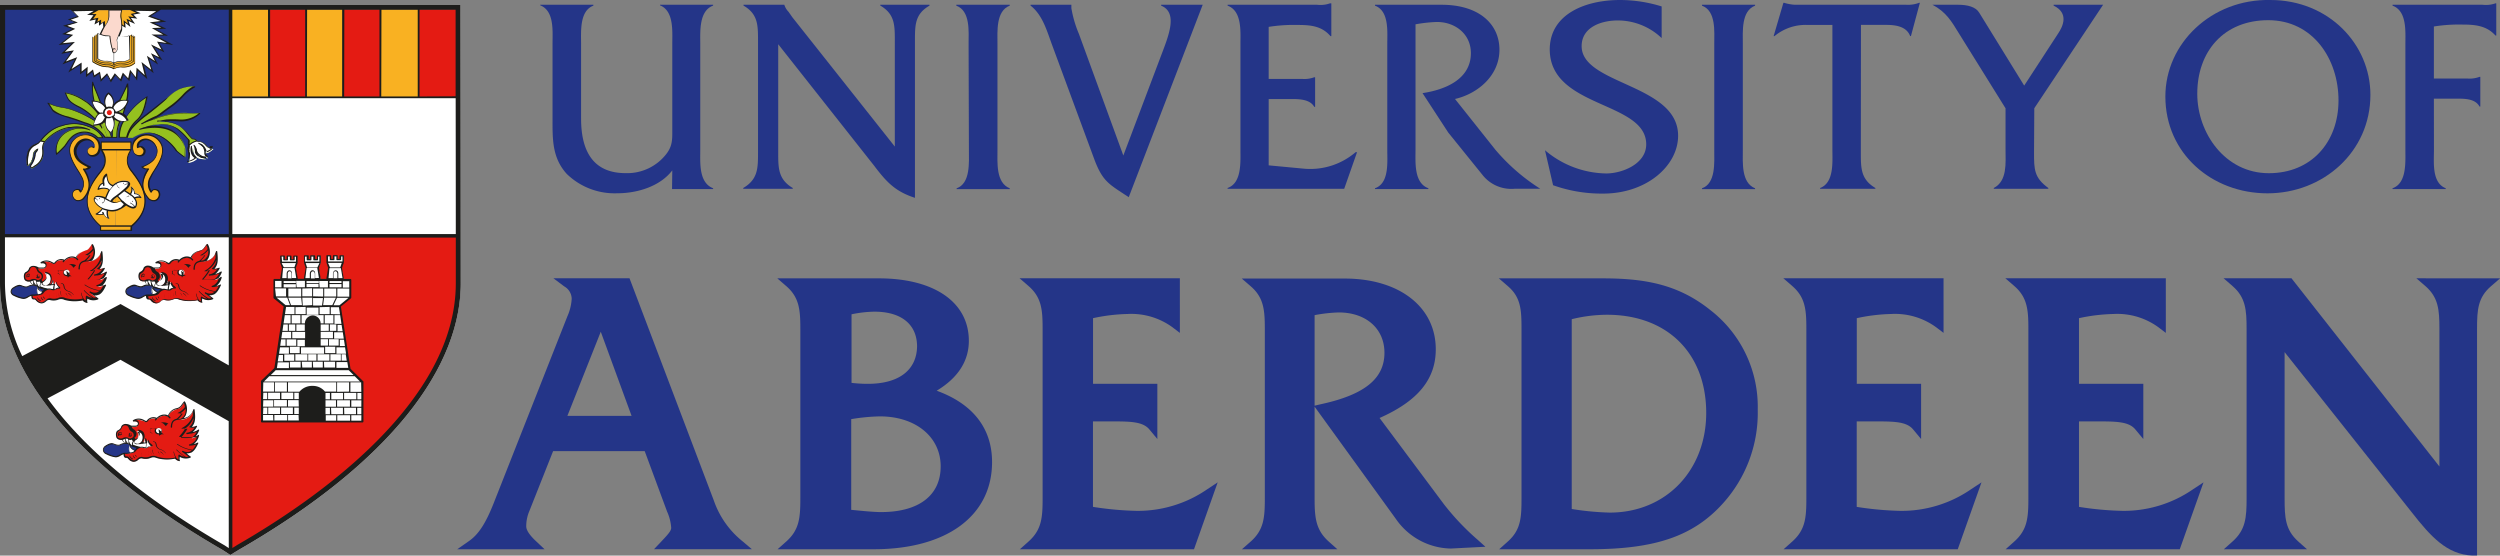 <svg id="uni_logo_svg" data-name="Uni Logo SVG" xmlns="http://www.w3.org/2000/svg" viewBox="0 0 388.71 86.39" preserveAspectRatio="true"><rect x="0" y="0" width="388.71" height="86.39" fill="#808080" stroke="none"/><defs><style>.cls-1{fill:#243588;}.cls-2{fill:#fff;}.cls-3{fill:#e41b13;}.cls-4{fill:#f9b122;}.cls-5{fill:#95c11f;}.cls-6{fill:#fbd9cd;}.cls-7{fill:#1d1d1b;}</style></defs><title>The University of Aberdeen</title><path class="cls-1" d="M111,77.85,97.88,43.27H86.05l1.68,1.26a2.26,2.26,0,0,1,1.16,1.91,7.73,7.73,0,0,1-.67,2.74L76.75,78.26c-1.24,3.13-2.35,4.84-3.84,5.87L71.09,85.4H84.67L83.4,84.2c-1.08-1-1.58-1.78-1.58-2.37a6,6,0,0,1,.49-2.38L86,70.14h14.24l3.48,9.4a7.29,7.29,0,0,1,.64,2.51c0,.5-.46,1-1.55,2.16l-1.12,1.18H116.9l-1.45-1.23A13.94,13.94,0,0,1,111,77.85ZM88.22,64.66l5.19-13.08L98.2,64.66Z"/><path class="cls-1" d="M145.64,60.75c3.32-2,5-4.62,5-7.76,0-6-5.38-9.71-14-9.71H120.86l1.42,1.23c2,1.75,2.16,3.67,2.16,6.62V77.49c0,3-.15,4.88-2.17,6.69L120.9,85.4h14.93c11.36,0,18.42-5.19,18.42-13.56C154.25,66.61,151.28,62.8,145.64,60.75ZM137,79.62c-1.06,0-2.65-.15-4.65-.35V65.17a30.37,30.37,0,0,1,4.46-.43c5.56,0,9.45,3.19,9.45,7.77S142.78,79.62,137,79.62Zm-2-19.94a21.79,21.79,0,0,1-2.6-.15V48.87a18.58,18.58,0,0,1,3.56-.41c4.21,0,6.63,2,6.63,5.42C142.52,57.56,139.75,59.68,134.93,59.68Z"/><path class="cls-1" d="M176.69,79.43a49.82,49.82,0,0,1-6.75-.62V65.52h3c2.93,0,4.78.06,5.77,1.25l1.24,1.49V59.68h-10V49.47a28,28,0,0,1,5.37-.65,10.85,10.85,0,0,1,7,2.08l1.13.86V43.27H158.53l1.42,1.23c2,1.75,2.16,3.67,2.16,6.62V77.49c0,3-.15,4.88-2.17,6.69l-1.37,1.22h27.08L189.33,75l-1.74,1.15A19,19,0,0,1,176.69,79.43Z"/><path class="cls-1" d="M224.5,78.39l-10-13.4c6-2.65,8.74-6.06,8.74-10.68,0-6.6-5.69-11-14.16-11h-16l1.42,1.23c2,1.75,2.16,3.67,2.16,6.62V77.49c0,3-.15,4.88-2.17,6.69L193.1,85.4h14.84l-1.37-1.22c-2-1.81-2.17-3.73-2.17-6.69V63.23l12.67,17.5a10.6,10.6,0,0,0,8.5,4.56l5.39-.28-1.25-1.12A38.85,38.85,0,0,1,224.5,78.39ZM204.4,63.08V49a23.64,23.64,0,0,1,3.75-.42c4.25,0,7.11,2.52,7.11,6.27,0,4-3.05,6.52-9.9,8Z"/><path class="cls-1" d="M265.89,48.18c-5.09-4.07-10.39-4.9-16.78-4.9H233.05l1.42,1.23c2,1.73,2.1,3.65,2.1,6.62V77.49c0,3-.1,4.89-2.11,6.69L233.1,85.4h14.09c10.08,0,16-2,20.58-7a21,21,0,0,0,5.53-14.71A19,19,0,0,0,265.89,48.18Zm-.6,16c0,9-6.3,15.52-15,15.52a43.47,43.47,0,0,1-5.91-.56V49.63a23.19,23.19,0,0,1,5.48-.69C259.24,48.94,265.29,54.94,265.29,64.22Z"/><path class="cls-1" d="M295.44,79.43a49.91,49.91,0,0,1-6.75-.62V65.52h3c2.93,0,4.78.06,5.77,1.25l1.24,1.49V59.68h-10V49.47a28,28,0,0,1,5.36-.65,10.85,10.85,0,0,1,7,2.08l1.13.86V43.27H277.28l1.42,1.23c2,1.75,2.16,3.67,2.16,6.62V77.49c0,3-.15,4.88-2.17,6.69l-1.37,1.22H304.4L308.09,75l-1.74,1.15A19,19,0,0,1,295.44,79.43Z"/><path class="cls-1" d="M330,79.43a48.94,48.94,0,0,1-6.75-.62V65.52h3c2.93,0,4.78.06,5.76,1.25l1.24,1.49V59.68h-10V49.47a27.94,27.94,0,0,1,5.37-.65,10.85,10.85,0,0,1,7,2.08l1.13.86V43.27H311.8l1.42,1.23c2,1.75,2.16,3.67,2.16,6.62V77.49c0,3-.15,4.88-2.17,6.69l-1.37,1.22h27.08L342.61,75l-1.74,1.15A18.94,18.94,0,0,1,330,79.43Z"/><path class="cls-1" d="M375.71,43.27l1.42,1.23c2,1.75,2.16,3.67,2.16,6.62V72.53l-23-29.26H345.73l1.42,1.23c2,1.75,2.16,3.67,2.16,6.62V77.49c0,3-.15,4.88-2.17,6.69l-1.37,1.22H358.7l-1.37-1.22c-2-1.79-2.11-3.71-2.11-6.69V54.75L375,79.67c2.91,3.71,5.45,6.56,9.42,6.7l.72,0V51.13c0-3,.15-4.88,2.16-6.62l1.42-1.23Z"/><path class="cls-1" d="M104.53,26.49C102.62,29,99.05,30.05,96,30.05a10.68,10.68,0,0,1-7.87-3c-2.3-2.52-2.22-5.44-2.22-8.57V6.83c0-2,.3-5.13-1.91-6V.74h8.26V.88c-2.17.83-1.91,4-1.91,6V18.44c0,5.78,2.44,8.48,6.92,8.48a7.69,7.69,0,0,0,6.35-3c1-1.3.91-2.39.91-4V6.83c0-2,.26-5.13-1.91-6V.74h8.26l0,.13c-2.22.83-2,4-2,6v16.4c0,2-.26,5.13,2,6v.13h-6.39Z"/><path class="cls-1" d="M121,23.71c0,2.44,0,4.17,2.26,5.52v.13h-7.7v-.13c2.3-1.35,2.3-3.09,2.3-5.52V6.35c0-2.44,0-4.17-2.26-5.48V.74h6.35v0a2.69,2.69,0,0,0,.65,1.09l.61.87,15.92,20.09V6.35c0-2.44,0-4.17-2.26-5.48V.74h7.65V.88c-2.26,1.3-2.26,3-2.26,5.48v24.4c-3.09-1-4.44-2.48-6.35-5L121,6.88Z"/><path class="cls-1" d="M150.6,6.88c0-2,.3-5.17-1.91-6V.74H157V.88c-2.17.83-1.91,4-1.91,6v16.4c0,2-.26,5.13,1.91,6v.13h-8.26v-.13c2.17-.78,1.91-4,1.91-6Z"/><path class="cls-1" d="M180.54,8.62c1.17-3.09,2.65-6.65,0-7.74V.74H187L175.5,30.66c-3-2-4-2.35-5.31-5.78L163.62,7.09c-.83-2.22-1.48-4.74-3.39-6.22V.74h6.35l0,.52a17.76,17.76,0,0,0,1.17,4l6.91,18.92Z"/><path class="cls-1" d="M197.26,25.71l5.52.52a10.84,10.84,0,0,0,8-2.57H211l-2,5.7H190.87v-.13c2.22-.78,2-4,2-6V6.88c0-2,.26-5.17-2-6V.74h13.92a4.43,4.43,0,0,0,2-.22H207V5.62h-.13C205.48,4,203.7,3.88,201.7,3.88a24.54,24.54,0,0,0-4.44.3v8.09h5.18a4.45,4.45,0,0,0,1.91-.26h.13v4.61h-.13c-.7-1.26-2.52-1.22-3.87-1.22h-3.22Z"/><path class="cls-1" d="M224.14.74c5.83,0,9,3,9,7s-3.35,6.83-6.91,7.65l6.26,7.87a30.51,30.51,0,0,0,7,6.09h-4a5.71,5.71,0,0,1-5-2.17l-5.31-6.57-4-6.13c3.48-.52,7.52-2.13,7.52-6.22,0-3.13-2.7-5-5.61-4.83a22.93,22.93,0,0,0-3,.35V23.27c0,2-.26,5.17,2,6v.13h-8.3v-.13c2.22-.78,1.91-4,1.91-6V6.88c0-2,.3-5.17-1.91-6V.74Z"/><path class="cls-1" d="M258.36,5.92a9.9,9.9,0,0,0-6.83-2.74c-2.48,0-5.61,1-5.61,4,0,6,15,5.87,15,13.92,0,4.65-4.87,9-11.65,9a22.53,22.53,0,0,1-7.79-1.3l-1.26-5.44a15,15,0,0,0,9.52,3.61c2.48,0,6.22-1.48,6.22-4.52,0-6.78-15-5.57-15-14.79C241,2.14,246.57,0,251.88,0a21.87,21.87,0,0,1,6.48,1Z"/><path class="cls-1" d="M266.54,6.88c0-2,.3-5.17-1.91-6V.74h8.26V.88c-2.17.83-1.91,4-1.91,6v16.4c0,2-.26,5.13,1.91,6v.13h-8.26v-.13c2.17-.78,1.91-4,1.91-6Z"/><path class="cls-1" d="M289.33,23.71c0,2.48,0,4.17,2.26,5.52v.13H283v-.13c2.18-.83,1.91-4,1.91-6V3.88h-3.83a7.55,7.55,0,0,0-5.18,1.74h-.13L277.29.44h.13a7,7,0,0,0,1.65.3h17.31a4.84,4.84,0,0,0,2-.3h.13l-1.39,5.17H297c-.57-1.52-2.3-1.74-3.74-1.74h-3.91Z"/><path class="cls-1" d="M316.26,23.71c0,2.61,0,3.91,2.22,5.52v.13H310v-.13c2.13-1.09,1.83-3.91,1.83-6V16.84L304.6,5.22c-1.17-1.91-2-3.35-4.13-4.48h4c1.39,0,2.7.3,3.26,1.22l7,11.35L320,5.22c.74-1.09,1.74-3.17-.7-4.35V.74H327l-10.7,16.09Z"/><path class="cls-1" d="M368.56,14.75c0,8.87-7.35,15.31-16,15.31S336.68,23.88,336.68,15c0-8.26,7.18-15.18,16.31-15C362.12,0,368.56,6.92,368.56,14.75Zm-26.92-.17c0,6.09,4.31,12.35,11.13,12.35,6.61,0,10.83-4.83,10.83-11.31s-4-12.48-10.92-12.48S341.64,8,341.64,14.57Z"/><path class="cls-1" d="M378.44,23.27c0,2-.35,5.13,1.83,6v.13H372v-.13c2.22-.78,2-4,2-6V6.88c0-2,.26-5.17-2-6V.74H386a4.44,4.44,0,0,0,2-.22h.13v5H388c-1.35-1.52-3.13-1.7-5.13-1.7a24.54,24.54,0,0,0-4.44.3v8.09h5.22a4.36,4.36,0,0,0,1.87-.26h.13v4.61h-.13c-.7-1.3-2.52-1.22-3.87-1.22h-3.22Z"/><path class="cls-2" d="M71.6,1.13V.75H0v.38S0,38,0,44C0,57.92,12.27,72.63,34.53,85.46l1.28.83,1.33-.81C59.39,72.68,71.64,58,71.64,44,71.64,38,71.6,1.13,71.6,1.13Z"/><path class="cls-3" d="M35.81,85.84c0-.38,0-25.47,0-49.2,0-.06,35.43,0,35.43,0,0,2.73,0,6.22,0,7.54,0,23.48-35.22,41.06-35.41,41.65"/><rect class="cls-4" x="47.55" y="1.43" width="5.79" height="13.66"/><rect class="cls-3" x="53.34" y="1.43" width="5.79" height="13.66"/><rect class="cls-4" x="59.13" y="1.43" width="5.93" height="13.66"/><rect class="cls-3" x="65.06" y="1.43" width="5.97" height="13.66"/><rect class="cls-3" x="41.8" y="1.43" width="5.74" height="13.66"/><rect class="cls-4" x="35.99" y="1.43" width="5.82" height="13.63"/><rect class="cls-1" x="0.42" y="1.13" width="35.41" height="35.5"/><polyline class="cls-2" points="43.74 40.83 43.74 39.81 44.24 39.81 44.24 40.39 44.74 40.39 44.74 39.81 45.26 39.81 45.26 40.39 45.76 40.39 45.76 39.82 46.2 39.82 46.2 40.83 43.74 40.83"/><polyline class="cls-2" points="47.38 40.8 47.38 39.78 47.88 39.78 47.88 40.36 48.37 40.36 48.37 39.78 48.9 39.78 48.9 40.36 49.4 40.36 49.4 39.79 49.84 39.79 49.84 40.8 47.38 40.8"/><polyline class="cls-2" points="50.92 40.77 50.92 39.75 51.42 39.75 51.42 40.33 51.92 40.33 51.92 39.75 52.44 39.75 52.44 40.33 52.94 40.33 52.94 39.76 53.38 39.76 53.38 40.77 50.92 40.77"/><polyline class="cls-2" points="44.34 47.59 42.87 57.36 54.34 57.36 52.84 47.59 44.34 47.59"/><polyline class="cls-2" points="42.75 46.29 42.75 43.54 54.47 43.53 54.47 46.27 52.84 47.59 44.34 47.59 42.75 46.29"/><polyline class="cls-2" points="40.73 59.37 40.73 65.55 56.35 65.55 56.35 59.43 54.29 57.36 42.81 57.36 40.73 59.37"/><polyline class="cls-2" points="43.74 43.4 44.03 41.66 43.74 40.83 46.2 40.83 45.91 41.66 46.2 43.4 43.74 43.4"/><polyline class="cls-2" points="47.36 43.4 47.65 41.67 47.38 40.8 49.84 40.8 49.52 41.67 49.81 43.4 47.36 43.4"/><polyline class="cls-2" points="50.91 43.38 51.2 41.65 50.92 40.77 53.38 40.77 53.09 41.65 53.37 43.38 50.91 43.38"/><path class="cls-2" d="M43.74,43.4h.88v-.84c.07-.57.66-.58.72,0v.84h.86l-.29-1.74H44Z"/><path class="cls-2" d="M47.36,43.4h.88v-.84c.07-.57.66-.58.72,0v.84h.85l-.29-1.74H47.64Z"/><path class="cls-2" d="M50.91,43.39h.88v-.84c.07-.57.66-.58.72,0v.84h.85l-.29-1.74H51.2Z"/><path class="cls-4" d="M18.06,23.29h2.31c-.53,1-1,1.91,0,3.27s4.25,5,.08,8.59H18"/><path class="cls-4" d="M18.06,23.29H15.75c.52,1,1,1.91,0,3.26s-4.26,5-.11,8.59H18"/><path class="cls-4" d="M23.51,29.89a2.08,2.08,0,0,1-.1-2.4c.45-1,2.54-3.3,1.66-5.09a2.46,2.46,0,0,0-4.2-.48,1.94,1.94,0,0,0,0,1.84,1.08,1.08,0,0,0,1.1.44.71.71,0,0,0,.55-.84A.9.9,0,0,0,22,22.8a1.28,1.28,0,0,0-.5.15.93.93,0,0,1,.28-.89,1.37,1.37,0,0,1,1.41-.29,1.88,1.88,0,0,1,1.26,2c-.22.65-.32,1.36-2.32,2.2a1,1,0,0,0,1,.32c-.92,1.47-1.42,3,.06,4.65a.95.95,0,0,0,1.44-1.22.77.77,0,0,0-.81-.18,1,1,0,0,0-.27.34"/><path class="cls-4" d="M12.55,29.88a2.08,2.08,0,0,0,.13-2.4c-.44-1-2.51-3.32-1.61-5.11a2.46,2.46,0,0,1,4.2-.44,1.93,1.93,0,0,1,0,1.84,1.08,1.08,0,0,1-1.11.43.71.71,0,0,1-.54-.85.88.88,0,0,1,.59-.55,1.27,1.27,0,0,1,.5.15.93.93,0,0,0-.27-.89,1.37,1.37,0,0,0-1.41-.3,1.88,1.88,0,0,0-1.29,2c.21.66.31,1.37,2.3,2.22a1,1,0,0,1-1,.31c.91,1.48,1.39,3-.11,4.65a1,1,0,0,1-1.47-.15,1,1,0,0,1,0-1.09.77.77,0,0,1,.81-.17,1.09,1.09,0,0,1,.27.35"/><path class="cls-2" d="M16.14,28.83c-.14-.66-.32-1,.41-1.75.14,1.16.29,1.57,1.12,1.8s3,1.34,3.4,2.16.09,1.48-.68,1.19a4.62,4.62,0,0,1-1.86-1.46,7.14,7.14,0,0,0-1.84-1.4,2.18,2.18,0,0,0-1.44.1c.17-.66.44-.92.81-1A2.58,2.58,0,0,0,16.14,28.83Z"/><path class="cls-2" d="M16,33a1.35,1.35,0,0,0,1,1,2,2,0,0,1-.14-1.55,3.4,3.4,0,0,1,1.09-1.77,15.91,15.91,0,0,0,1.94-1.58c.46-.49.44-.9-.36-1a2.67,2.67,0,0,0-2.72,1.87c-.78,1.7-.51,1.85-.93,2.5a2.48,2.48,0,0,1-.94.77,2.65,2.65,0,0,0,1.22,0C16,33.2,16,33,16,33Z"/><path class="cls-2" d="M19,31.23c-1,.44-1.09.39-1.85,0a3.47,3.47,0,0,0-1.85-.63c-.73,0-.63.51-.56.71a2.76,2.76,0,0,0,1.92,1.34,2.69,2.69,0,0,0,2.16-.25,4.82,4.82,0,0,0,.84-.58,8.41,8.41,0,0,1-.66-.6"/><path class="cls-2" d="M20.26,30.21a1.41,1.41,0,0,0,.22-1.14,1.19,1.19,0,0,1,.48,1,1.1,1.1,0,0,1,1,.58,1.54,1.54,0,0,0-1,.12A4.46,4.46,0,0,0,20.26,30.21Z"/><path class="cls-2" d="M16.86,16.71a.5.5,0,0,0-.3.13,1.82,1.82,0,0,1,.31-2.29c.87.8.94,1.45.57,2.2-.15-.05-.17-.07-.26-.05l-.32,0"/><path class="cls-5" d="M14.64,15.77a1.36,1.36,0,0,1,1,.25c-.37-1.05-1.22-3-1.23-3.2A8.55,8.55,0,0,0,14.64,15.77Z"/><path class="cls-5" d="M19.73,18.1a10.28,10.28,0,0,1,3.15-3c-.42,2.5-1.07,3.21-1.58,3.67a5,5,0,0,0-1.6,2.63H19.2l-.63,0a4.8,4.8,0,0,1,.51-2.28Z"/><path class="cls-5" d="M19.8,13.12a20,20,0,0,1-1.2,2.52l-.75,2.76-.36,2.19a3.94,3.94,0,0,1,0,.77l.73,0a5.62,5.62,0,0,1,.56-2.54S20.18,15.25,19.8,13.12Z"/><polygon class="cls-2" points="20.51 1.56 21.52 2.02 20.51 2.21 21.06 2.77 20.15 2.65 20.73 3.48 19.85 3.09 20.11 3.94 19.34 3.35 19.41 4.17 18.78 3.77 18.5 4.83 18.17 4.08 17.86 4.63 17.6 4 16.84 4.69 16.87 3.81 16.21 4.15 16.14 3.35 15.55 3.77 15.55 3.23 14.9 3.6 15.09 2.89 14.17 3.09 14.77 2.28 13.88 2.23 14.99 1.58 11.18 1.65 12.1 2.58 10.74 3.06 11.81 3.52 10.13 4.03 11.47 4.5 9.97 5.25 11.18 5.47 9.44 6.85 11.41 6.65 9.82 8.21 11.3 7.97 9.99 9.78 11.82 9.08 10.9 10.98 12.61 9.91 12.59 11.34 13.53 10.61 13.47 11.76 14.39 11 14.6 11.88 15.46 11.32 15.68 12.49 16.62 11.56 17.2 12.63 17.86 11.6 18.74 12.52 19.14 11.47 19.98 12.38 20.27 11.07 21.19 12.26 21.36 10.74 22.72 12 22.21 9.91 23.69 11.1 23 8.89 24.32 9.76 23.67 8.47 24.98 9.13 23.73 7.12 25.32 7.91 24.57 6.56 26.41 6.82 23.91 5.44 25.73 5.46 23.93 4.45 25.44 4.37 23.59 3.54 25.39 3.31 23.2 2.53 24.64 1.65 20.51 1.56"/><path class="cls-2" d="M16.23,17.22a4.23,4.23,0,0,1-.09.42.92.92,0,0,0-.59,0,3,3,0,0,1-1.24-1.88,2.16,2.16,0,0,1,2.18,1.07l-.25.41"/><circle class="cls-2" cx="17.01" cy="17.52" r="0.88"/><path class="cls-3" d="M17,17.9a.39.39,0,1,0-.39-.39.39.39,0,0,0,.39.39"/><path class="cls-2" d="M18.19,17.44a2.57,2.57,0,0,0,1.7-1.79,2,2,0,0,0-2.07.64s-.26.29-.37.46a.51.51,0,0,1,.24.2l.15.29"/><path class="cls-2" d="M17.88,17.66a1.13,1.13,0,0,0,0-.27,2.21,2.21,0,0,1,2.07,1.27,2.39,2.39,0,0,1-1.34.18,2.08,2.08,0,0,1-1-.7.65.65,0,0,0,.17-.17l.08-.31"/><path class="cls-5" d="M22,19.31a10.61,10.61,0,0,1,2-.82,12.1,12.1,0,0,1,5-.94,7.2,7.2,0,0,0,2,0c.41-.19-1.3,1.42-3.24,1.14a15.94,15.94,0,0,0-1.89,0c-.73.11-1.56.3-1.43.24a4.43,4.43,0,0,1,.89,0,6.09,6.09,0,0,1,1.94.36,5.64,5.64,0,0,1,1.82,1.33,8.92,8.92,0,0,0,.75.87c.13.12.15.1.3.12a.72.72,0,0,1,.51.3c.14.2.36.1.59.15a2,2,0,0,1,.87.66,1.56,1.56,0,0,0,1.07.44c-.68.65-1.09.66-1.09.66-.17-.73-.44-1.29-1.2-1.46a2,2,0,0,1,.93.9,3.66,3.66,0,0,1,.14.78,1.18,1.18,0,0,0,.42.58c-.93-.17-1.58-.39-1.71-1.07s-.39-.83-.39-.83a4.59,4.59,0,0,1,.29,1.09,1,1,0,0,0,.44.54,4.15,4.15,0,0,0,1.09.41c-1.22,0-2-.09-2.12-1.84a2,2,0,0,0,.14,1.31,1.48,1.48,0,0,0,.48.48,2.37,2.37,0,0,1-1.34.59,2.09,2.09,0,0,0,.14-1.66.93.93,0,0,1,.05-.8c.1-.25-.07-.37-.05-.56a2.43,2.43,0,0,0,.05-.41c0-.1-.2-.22-.32-.39a9.25,9.25,0,0,0-1.53-1.43,5.13,5.13,0,0,0-2.45-.73,11.39,11.39,0,0,0-3.45.74s5.78-1.76,7.1,2.95a5.23,5.23,0,0,1,0,1.45,15.72,15.72,0,0,1-1.29-1s-2.89-4.61-6.91-2l-.8,0a3.59,3.59,0,0,1,1-1.8,13.38,13.38,0,0,1,1.89-1.7c.71-.53,3-2.36,3.33-2.77a8.42,8.42,0,0,1,1.79-1.29,5.76,5.76,0,0,1,2.47-.46,7.52,7.52,0,0,0-1.77,1.39,13.09,13.09,0,0,1-1.82,1.65c-.41.29-1.05.77-1.36,1a9.12,9.12,0,0,1-1,.66A21.08,21.08,0,0,0,22,19.29"/><path class="cls-5" d="M16.7,21.37l-.36,0a5.5,5.5,0,0,0-3.2-2.28c-1.21-.47-1.4-.51-2.52-.87s-2.19-.7-2.45-1.12S7.47,16,7.47,16a7.89,7.89,0,0,0,2.21.7,8.73,8.73,0,0,1,1.38.32,16,16,0,0,1,3.73,1.82,4.16,4.16,0,0,1,1,1c.16.38-.28-.6-.28-.6l-.6-.66a10.61,10.61,0,0,0-2.51-1.92c-1.87-.88-1.85-1.38-2.24-2.26a7.41,7.41,0,0,1,2.67,1c.34.2.39.26.73.48a11,11,0,0,1,1.79,1.85"/><path class="cls-5" d="M15.35,17.78a9.19,9.19,0,0,1,2,3.59H16.7"/><path class="cls-5" d="M13.95,20.17a4.42,4.42,0,0,0-1.83-.26,4.53,4.53,0,0,0-2,.73A3.22,3.22,0,0,0,8.79,24a14.13,14.13,0,0,0,1.29-1.26,8.26,8.26,0,0,1,1.14-1.45,2.93,2.93,0,0,1,4,.17l.44,0H16a4,4,0,0,0-2.48-1.85,5.91,5.91,0,0,0-3.94,0,5.45,5.45,0,0,0-2.31,1.31,16.77,16.77,0,0,0-1.29,1.41l-.52.22a1.87,1.87,0,0,0-1.14,1.58c-.17.83-.22,2,.17,1.59a2.48,2.48,0,0,0,.66-1.32c.07-.43.07-.65.31-.87a1.34,1.34,0,0,1,.44-.29,1,1,0,0,1-.26.48.82.82,0,0,0-.13.48,3.75,3.75,0,0,1-.56,1.43c-.24.24-.26.85.34.39s1.5-1,1.43-2.21c0-.8-.17-1,.25-1.72a6.53,6.53,0,0,1,3.67-2.19,5,5,0,0,1,3.34.35"/><path class="cls-2" d="M16.25,18a1.09,1.09,0,0,0,.29.26c-.37.68-.45,1.16-2,1.28.27-1.1.48-1.65.85-1.84a1,1,0,0,1,.75-.05l0,.1.09.25"/><path class="cls-2" d="M17.18,18.34a.69.69,0,0,0,.35-.18,2.09,2.09,0,0,1-.28,2.48,1.93,1.93,0,0,1-.71-2.38.58.58,0,0,0,.29.12l.35,0"/><rect class="cls-4" x="15.75" y="22.08" width="4.62" height="1.21"/><rect class="cls-4" x="15.62" y="35.13" width="4.78" height="0.69"/><polygon class="cls-4" points="14.95 1.58 20.5 1.56 21.5 2.02 20.49 2.21 21.06 2.77 20.15 2.67 20.73 3.48 19.84 3.09 20.08 3.94 19.32 3.37 19.39 4.17 18.75 3.78 18.49 4.8 18.16 4.09 17.84 4.63 17.59 4.01 16.82 4.69 16.87 3.83 16.19 4.14 16.13 3.35 15.54 3.76 15.54 3.23 14.89 3.59 15.09 2.87 14.17 3.09 14.77 2.27 13.9 2.23 14.95 1.58"/><path class="cls-4" d="M15.19,5.24l-.78.64V9.63a5.24,5.24,0,0,0,1.24.64,3.11,3.11,0,0,0,.93.16,2,2,0,0,1,1.13.33,3.07,3.07,0,0,1,1.08-.31,4.59,4.59,0,0,0,.86,0A1.82,1.82,0,0,0,21,9.82V5.66l-.27.16v-.3l-.25.14V5.38l-.28.16V9.15a1.4,1.4,0,0,1-.74.35,2,2,0,0,1-.64,0,3.24,3.24,0,0,0-1.13.27,2.81,2.81,0,0,0-1.21-.25,2,2,0,0,1-1.29-.41V5.24"/><path class="cls-2" d="M16.4,5.57a4.94,4.94,0,0,1-1.21-.4V9.12a1.81,1.81,0,0,0,1.19.4,2.53,2.53,0,0,1,1.29.26,2.71,2.71,0,0,1,1.5-.24,1.85,1.85,0,0,0,1-.39V5.43a2.1,2.1,0,0,1-1,.25,2.11,2.11,0,0,0-1.51.13L17,5.62S16.53,5.59,16.4,5.57Z"/><path class="cls-6" d="M16.39,3.88a2.4,2.4,0,0,0,.51-1.36l0-1,2,0a2.76,2.76,0,0,0-.17,1.11c.25,1.93.08,1.9.08,1.9-.35.79-.66,1.7-.66,1.7l.11.86c.14.36-.2,1.07-.52,1.1s-.3-.42-.3-.42,0,.08-.13-.42a11.65,11.65,0,0,1-.3-1.76,2.89,2.89,0,0,0-.52-.06,2.41,2.41,0,0,1-.93-.24A11.59,11.59,0,0,1,16.33,4l.06-.09"/><path class="cls-2" d="M6.94,22c-.42.73-.3.92-.26,1.72.07,1.22-.83,1.75-1.43,2.21s-.58-.15-.34-.39a3.65,3.65,0,0,0,.56-1.43.83.83,0,0,1,.14-.48.94.94,0,0,0,.25-.48,1.41,1.41,0,0,0-.44.29c-.24.22-.24.44-.31.87a2.51,2.51,0,0,1-.66,1.33c-.39.41-.34-.77-.17-1.6a1.87,1.87,0,0,1,1.14-1.58L6,22.26l.34-.36Z"/><path class="cls-2" d="M29.49,22.54c-.12.15.06.06,0,.31a.91.91,0,0,0-.05.8,2.09,2.09,0,0,1-.14,1.67,2.36,2.36,0,0,0,1.34-.59,1.48,1.48,0,0,1-.48-.48A2,2,0,0,1,30,22.93c.08,1.75.9,1.82,2.12,1.84A4.11,4.11,0,0,1,31,24.36a1,1,0,0,1-.44-.54,4.58,4.58,0,0,0-.29-1.09s.25.15.39.83.78.9,1.71,1.07a1.22,1.22,0,0,1-.42-.58,3.69,3.69,0,0,0-.13-.78,2,2,0,0,0-.94-.9c.77.17,1,.73,1.21,1.46,0,0,.41,0,1.09-.66a1.55,1.55,0,0,1-1.07-.44,2,2,0,0,0-.87-.66c-.24-.05-.46.05-.59-.15A2.46,2.46,0,0,0,29.49,22.54Z"/><path class="cls-3" d="M5.81,45.86a1.22,1.22,0,0,0,1-.54,1,1,0,0,1,1-.32c.43.11.58.1.76,0s.16-.19.66-.21c-.66-.74-1.1-.52-1.66-.4a1.26,1.26,0,0,1-1.39-.76l-.45.06c-.27-.24-.83-.06-.83-.06s-1,.39-1.1-.39.27-.83.27-.83c.18,0,.45-.45.45-.45.09-.51.48-.48.48-.48.21-.15,1.07.24,1.07.24s0,.12.57.06.51-.45.51-.45c-.06-.6-.75-.42-.75-.42.48-.62,2,.12,2,.12a1.48,1.48,0,0,1,1.67-.48,1.58,1.58,0,0,1,1.82-.36c0-.89,1.64-1.31,1.64-1.31.24-.06.77-.9.77-.9,1,2.53-.75,2.71-.75,2.71l.76-.11a2,2,0,0,0,1.45-1.5c.2,1.61,0,2.15-.53,2.73a1.54,1.54,0,0,0,.92-.13,1.84,1.84,0,0,1-1.41,1.11,3.34,3.34,0,0,0,1.73-.5,2.14,2.14,0,0,1-1,1.26,2.23,2.23,0,0,0,1-.42c-.35,1.15-1,1.36-1.31,1.45a2.26,2.26,0,0,0,1.23-.29c-.55,1.23-1,1.31-1.15,1.44a1.33,1.33,0,0,1-1.16-.13c.63.43.87.68,1.13.84a1.74,1.74,0,0,1-1.71-.19,1.35,1.35,0,0,0,0,.77,1,1,0,0,1-.61-.37l0,0A6.18,6.18,0,0,1,10,46.49a1.17,1.17,0,0,0-1.07,0,2,2,0,0,1-1.11.08.73.73,0,0,0-.73.16.91.91,0,0,1-1.47-.08c-.21-.24-.29-.19-.48-.21S5,46,5,45.93l.86-.08"/><path class="cls-2" d="M6.22,43.57a1.26,1.26,0,0,0,1.39.76c.56-.11,1-.34,1.66.4-.5,0-.49.08-.66.21s-.32.14-.76,0a1,1,0,0,0-1,.32c-.26.27-.4.48-.89.45"/><path class="cls-1" d="M7.46,44.95A5.5,5.5,0,0,1,6,44.48a1.76,1.76,0,0,0-1.1-.1c-.6.08-.5.5-1.58.07-.23-.09-.52-.12-1.21.32a.63.63,0,0,0,.09,1.16c1.18.5,1.49.63,2.1.26a1.3,1.3,0,0,1,1-.29,7.49,7.49,0,0,0,1-.14.79.79,0,0,0,.48-.35,1.37,1.37,0,0,1,.71-.45"/><path class="cls-2" d="M10.36,42.87a.47.47,0,1,0-.47-.47.48.48,0,0,0,.47.47"/><path class="cls-2" d="M5.24,43.49a2.27,2.27,0,0,0,0,.87,1.2,1.2,0,0,1-.61-.71"/><path class="cls-2" d="M6,45.83c-.47-.39-.18-1.18-.18-1.18.26.32.42.66.9.79a2.79,2.79,0,0,1-.29.26,3.88,3.88,0,0,1-.43.13"/><path class="cls-2" d="M5.11,43.54a1.77,1.77,0,0,0,.56,1c.06-.45-.06-.45.27-.84"/><path class="cls-2" d="M5.59,43.57a1.89,1.89,0,0,0,.63,1.18c0-.68.23-.84.23-.84"/><path class="cls-2" d="M9.27,44.74a1,1,0,0,0-.6.16c-.11.08-.23.18-.34.16a2.19,2.19,0,0,1,.35-1.24,1.39,1.39,0,0,0,.58.92"/><path class="cls-2" d="M6.75,43.77a.31.31,0,0,0-.16.44c.08.11.06.07.26.16a.67.67,0,0,0,.59-.06.85.85,0,0,0,.45-.65c.1-.64,0-1.18-1-1.26a.81.81,0,0,1-.18,1.37"/><path class="cls-2" d="M7.8,44.32a1,1,0,0,0,.37-.74.9.9,0,0,1,.18.65,2,2,0,0,0-.55.1"/><path class="cls-3" d="M23.66,45.86a1.22,1.22,0,0,0,1-.54,1,1,0,0,1,1-.32c.43.11.58.1.76,0s.16-.19.66-.21c-.66-.74-1.1-.52-1.66-.4a1.26,1.26,0,0,1-1.39-.76l-.45.06c-.27-.24-.83-.06-.83-.06s-1,.39-1.1-.39.27-.83.27-.83c.18,0,.45-.45.45-.45.09-.51.48-.48.48-.48.21-.15,1.07.24,1.07.24s0,.12.57.06.51-.45.51-.45c-.06-.6-.75-.42-.75-.42.48-.62,2,.12,2,.12a1.48,1.48,0,0,1,1.67-.48,1.58,1.58,0,0,1,1.82-.36c0-.89,1.64-1.31,1.64-1.31.24-.06.77-.9.77-.9,1,2.53-.75,2.71-.75,2.71l.76-.11a2,2,0,0,0,1.45-1.5c.2,1.61,0,2.15-.53,2.73a1.54,1.54,0,0,0,.92-.13,1.84,1.84,0,0,1-1.41,1.11,3.34,3.34,0,0,0,1.73-.5,2.14,2.14,0,0,1-1,1.26,2.23,2.23,0,0,0,1-.42c-.35,1.15-1,1.36-1.31,1.45a2.26,2.26,0,0,0,1.23-.29c-.55,1.23-1,1.31-1.15,1.44a1.33,1.33,0,0,1-1.16-.13c.63.43.87.68,1.13.84a1.74,1.74,0,0,1-1.71-.19,1.35,1.35,0,0,0,0,.77,1,1,0,0,1-.61-.37l0,0a6.18,6.18,0,0,1-2.84-.08,1.17,1.17,0,0,0-1.07,0,2,2,0,0,1-1.11.08.73.73,0,0,0-.73.16.91.91,0,0,1-1.47-.08c-.21-.24-.29-.19-.48-.21s-.22-.51-.22-.56l.86-.08"/><path class="cls-2" d="M24.07,43.57a1.26,1.26,0,0,0,1.39.76c.56-.11,1-.34,1.66.4-.5,0-.49.08-.66.21s-.32.14-.76,0a1,1,0,0,0-1,.32c-.26.27-.4.48-.89.45"/><path class="cls-1" d="M25.31,44.95a5.5,5.5,0,0,1-1.47-.47,1.76,1.76,0,0,0-1.1-.1c-.6.08-.5.5-1.58.07-.23-.09-.52-.12-1.21.32A.63.63,0,0,0,20,45.93c1.18.5,1.49.63,2.1.26a1.3,1.3,0,0,1,1-.29,7.49,7.49,0,0,0,1-.14.79.79,0,0,0,.48-.35,1.37,1.37,0,0,1,.71-.45"/><path class="cls-2" d="M28.21,42.87a.47.47,0,1,0-.47-.47.48.48,0,0,0,.47.47"/><path class="cls-2" d="M23.08,43.49a2.27,2.27,0,0,0,0,.87,1.2,1.2,0,0,1-.61-.71"/><path class="cls-2" d="M23.82,45.83c-.47-.39-.18-1.18-.18-1.18.26.32.42.66.9.79a2.79,2.79,0,0,1-.29.26,3.88,3.88,0,0,1-.43.13"/><path class="cls-2" d="M23,43.54a1.77,1.77,0,0,0,.56,1c.06-.45-.06-.45.27-.84"/><path class="cls-2" d="M23.44,43.57a1.89,1.89,0,0,0,.63,1.18c0-.68.23-.84.23-.84"/><path class="cls-2" d="M27.12,44.74a1,1,0,0,0-.6.16c-.11.08-.23.18-.34.16a2.19,2.19,0,0,1,.35-1.24,1.39,1.39,0,0,0,.58.92"/><path class="cls-2" d="M24.6,43.77a.31.31,0,0,0-.16.44c.08.11.06.07.26.16a.67.67,0,0,0,.59-.06.85.85,0,0,0,.45-.65c.1-.64,0-1.18-1-1.26a.81.81,0,0,1-.18,1.37"/><path class="cls-2" d="M25.65,44.32a1,1,0,0,0,.37-.74.9.9,0,0,1,.18.65,2,2,0,0,0-.55.1"/><path class="cls-3" d="M20.14,70.47a1.22,1.22,0,0,0,1-.54,1,1,0,0,1,1-.32c.43.11.58.1.76,0s.16-.19.66-.21c-.66-.74-1.1-.52-1.66-.4a1.26,1.26,0,0,1-1.39-.76l-.45.06c-.27-.24-.83-.06-.83-.06s-1,.39-1.1-.39.27-.83.27-.83c.18,0,.45-.45.45-.45.09-.51.48-.48.48-.48.21-.15,1.07.24,1.07.24s0,.12.57.06.51-.45.51-.45c-.06-.6-.75-.42-.75-.42.48-.62,2,.12,2,.12a1.48,1.48,0,0,1,1.67-.48,1.58,1.58,0,0,1,1.82-.36c0-.89,1.64-1.31,1.64-1.31.24-.06.77-.9.77-.9,1,2.53-.75,2.71-.75,2.71l.76-.11a2,2,0,0,0,1.45-1.5c.2,1.61,0,2.15-.53,2.73a1.54,1.54,0,0,0,.92-.13,1.84,1.84,0,0,1-1.41,1.11,3.34,3.34,0,0,0,1.73-.5,2.14,2.14,0,0,1-1,1.26,2.23,2.23,0,0,0,1-.42c-.35,1.15-1,1.36-1.31,1.45a2.26,2.26,0,0,0,1.23-.29c-.55,1.23-1,1.31-1.15,1.44a1.33,1.33,0,0,1-1.16-.13c.63.43.87.68,1.13.84a1.74,1.74,0,0,1-1.71-.19,1.35,1.35,0,0,0,0,.77,1,1,0,0,1-.61-.37l0,0a6.18,6.18,0,0,1-2.84-.08,1.17,1.17,0,0,0-1.07,0,2,2,0,0,1-1.11.08.73.73,0,0,0-.73.16A.91.91,0,0,1,20,71.32c-.21-.24-.29-.19-.48-.21s-.22-.51-.22-.56l.86-.08"/><path class="cls-2" d="M20.55,68.19a1.26,1.26,0,0,0,1.39.76c.56-.11,1-.34,1.66.4-.5,0-.49.08-.66.21s-.32.14-.76,0a1,1,0,0,0-1,.32c-.26.27-.4.48-.89.45"/><path class="cls-1" d="M21.79,69.56a5.5,5.5,0,0,1-1.47-.47,1.76,1.76,0,0,0-1.1-.1c-.6.08-.5.5-1.58.07-.23-.09-.52-.12-1.21.32a.63.63,0,0,0,.09,1.16c1.18.5,1.49.63,2.1.26a1.3,1.3,0,0,1,1-.29,7.49,7.49,0,0,0,1-.14.79.79,0,0,0,.48-.35,1.37,1.37,0,0,1,.71-.45"/><path class="cls-2" d="M24.69,67.48a.47.47,0,1,0-.47-.47.48.48,0,0,0,.47.47"/><path class="cls-2" d="M19.56,68.11a2.27,2.27,0,0,0,0,.87,1.2,1.2,0,0,1-.61-.71"/><path class="cls-2" d="M20.31,70.45c-.47-.39-.18-1.18-.18-1.18.26.32.42.66.9.79a2.79,2.79,0,0,1-.29.26,3.88,3.88,0,0,1-.43.13"/><path class="cls-2" d="M19.44,68.15a1.77,1.77,0,0,0,.56,1c.06-.45-.06-.45.27-.84"/><path class="cls-2" d="M19.92,68.18a1.89,1.89,0,0,0,.63,1.18c0-.68.23-.84.23-.84"/><path class="cls-2" d="M23.6,69.35a1,1,0,0,0-.6.16c-.11.08-.23.18-.34.16A2.19,2.19,0,0,1,23,68.43a1.39,1.39,0,0,0,.58.92"/><path class="cls-2" d="M21.08,68.38a.31.31,0,0,0-.16.44c.08.11.06.07.26.16a.67.67,0,0,0,.59-.06.85.85,0,0,0,.45-.65c.1-.64,0-1.18-1-1.26a.81.81,0,0,1-.18,1.37"/><path class="cls-2" d="M22.13,68.93a1,1,0,0,0,.37-.74.9.9,0,0,1,.18.65,2,2,0,0,0-.55.1"/><path class="cls-7" d="M54.5,57.34,53,47.66l1.56-1.27a.16.16,0,0,0,.06-.12V43.53a.16.16,0,0,0-.16-.16h-1l-.28-1.71.29-.86s0,0,0,0v-1a.12.12,0,0,0-.12-.12h-.44a.12.12,0,0,0-.12.12v.45h-.27v-.46a.12.12,0,0,0-.12-.12h-.52a.12.12,0,0,0-.12.12v.46h-.27v-.46a.12.12,0,0,0-.12-.12h-.5a.12.12,0,0,0-.12.12v1s0,0,0,0l.27.86-.28,1.71h-.87l-.28-1.7.3-.84s0,0,0,0v-1a.12.12,0,0,0-.12-.12H49.4a.12.12,0,0,0-.12.12v.45H49v-.46a.12.12,0,0,0-.12-.12h-.53a.12.12,0,0,0-.12.12v.46H48v-.46a.12.12,0,0,0-.12-.12h-.5a.12.12,0,0,0-.12.12v1s0,0,0,0l.26.84-.28,1.7h-.93L46,41.67l.28-.81s0,0,0,0v-1a.12.12,0,0,0-.12-.12h-.44a.12.12,0,0,0-.12.12v.45h-.27v-.46a.12.12,0,0,0-.12-.12h-.52a.12.12,0,0,0-.12.12v.46h-.27v-.46a.12.12,0,0,0-.12-.12h-.5a.12.12,0,0,0-.12.12v1s0,0,0,0l.28.81-.28,1.71h-.88a.16.16,0,0,0-.16.16v2.75a.16.16,0,0,0,.06.13l1.52,1.24-1.44,9.57h0l-2.08,2a.16.16,0,0,0,0,.12v6.19a.16.16,0,0,0,.16.16H56.35a.16.16,0,0,0,.16-.16V59.43a.16.16,0,0,0,0-.11Zm-.35-.14H52.31v-.9H54ZM46,43.7V44H44.1V43.7Zm-1.27-1.14c0-.26.18-.38.31-.38h0c.13,0,.27.12.3.38v.73h-.61ZM46,44.19v.5H44.1v-.5Zm-1.17.67h2v1.25h-2Zm2,1.42.12,1.16H45.25l-.43-1.16Zm2.74-2.58V44H47.66v-.3Zm-1.23-1.13c0-.27.18-.38.31-.38h0c.13,0,.27.12.3.38v.73h-.61ZM53.1,43.7V44H51.23v-.3Zm-1.25-1.15c0-.26.18-.38.31-.38h0c.13,0,.27.12.3.37v.73h-.61Zm1.25,1.62v.51H51.23v-.51Zm-.82.69v1.25H50.41V44.86Zm-.06,1.42-.55,1.16H50.24l.15-1.16ZM46.8,54h3.59v1H46.8Zm-.57-.17v-1H47.4v1Zm1.45-6h1.84v1.12H47.68Zm-.61-.32L47,46.28h1.55v1.16Zm1.6-1.16h1.55l-.15,1.16H48.68ZM50.32,49v1.28h-.47a1.22,1.22,0,0,0-2.44,0h-.52V49Zm.8,1.45v1H49.86v-1Zm-3.73,0v1H46.08v-1Zm2.47,3.29v-1H51v1Zm.69.17h1.58v1H50.56Zm.59-.17v-1h1.52v1Zm.63-1.15H49.86v-1h1.91Zm-.48-1.15v-1h1v1Zm.55-1.15H50.49V49h1.35Zm-.41-1.45V47.76H52.7l.17,1.12Zm-.17-1.12v1.12H49.69V47.76Zm-2.58-1.65V44.86h1.57v1.25Zm.85-1.94v.51H47.66v-.51Zm-1,.69v1.25H47V44.86Zm-1,2.9v1.12H45.94V47.76Zm-1.74,0v1.12H44.31l.17-1.12ZM45.35,49h1.36v1.28H45.35Zm.56,1.45v1h-1v-1Zm-.47,1.15h2v1h-2Zm.62,1.17v1H44.57v-1Zm-1,1.14h1.54v1H45.09Zm.69,1.19v1H44.2v-1Zm-.69,1.15h1.69v.9H45.09Zm.86-.17v-1H47.8v1Zm1,.17h1.57v.9H47Zm1-.17v-1h1.28v1Zm.72.17h1.55v.9H48.69Zm.73-.17v-1h1.85v1Zm1,.17h1.73v.9H50.41Zm1-.17v-1H53v1Zm2.54,0h-.8v-1h.65ZM53.81,55h-1.5V54h1.34Zm-.18-1.19h-.8v-1h.65Zm-.18-1.15h-1.5v-1H53.3Zm-.18-1.15h-.79v-1h.63Zm-.18-1.15H52V49h.89Zm-.31-2.9h-.93l.55-1.16H54.2Zm1.52-1.33H52.45V44.86h1.86Zm-1-2.41h1v1h-1ZM51,39.87h.27v.46a.12.12,0,0,0,.12.12h.5a.12.12,0,0,0,.12-.12v-.46h.29v.46a.12.12,0,0,0,.12.12h.5a.12.12,0,0,0,.12-.12v-.45h.21v.77H51Zm0,1h2.14l-.24.71H51.31Zm.23.82H53l.26,1.56h-.66v-.74c0-.33-.23-.48-.41-.48h0c-.18,0-.38.15-.42.49v.73h-.69Zm-1.61,2h1.37v1H49.7Zm-.28-2.09H47.75l-.22-.7h2.14Zm-1.93-.93V39.9h.27v.46a.12.12,0,0,0,.12.12h.5a.12.12,0,0,0,.12-.12v-.46h.29v.46a.12.12,0,0,0,.12.12h.5a.12.12,0,0,0,.12-.12V39.9h.21v.78Zm.26,1h1.66l.26,1.56H49v-.73c0-.33-.23-.48-.41-.48h0c-.18,0-.38.15-.42.49v.73h-.69Zm-1.63,2h1.37v1H46.12Zm-2.27-3.77h.27v.46a.12.12,0,0,0,.12.12h.5a.12.12,0,0,0,.12-.12v-.46h.29v.46a.12.12,0,0,0,.12.12h.5a.12.12,0,0,0,.12-.12v-.45h.21v.78H43.86Zm0,1H46l-.23.66H44.13Zm.23.78H45.8l.26,1.56H45.4v-.73c0-.33-.23-.48-.41-.48h0c-.18,0-.38.15-.42.49v.73h-.69Zm-1.23,2h1v1h-1Zm0,1.16h1.71v1.25H42.91ZM43,46.28h1.66l.43,1.16H44.4ZM44.28,49h.9v1.28H44.09Zm-.22,1.45h.69v1h-.83Zm-.17,1.15h1.38v1H43.74Zm-.18,1.17h.69v1h-.83ZM43.54,54h1.38v1H43.39Zm-.18,1.19H44v1h-.82Zm-.17,1.15h1.73v.9H43.05Zm-.32,1.22H54.22l.76.76H42.09Zm-1,.93H55.15l.83.83H41.05Zm8.74,4.75v-1h1.63v1Zm.69.17v1h-.69v-1Zm-.69-1.32v-1h.69v1Zm2.73-1v1H51.51v-1h1.87Zm-.93-.17V59.45h1.87v1.44Zm-.94,2.48h1.85v1H51.51Zm.94-.17v-1h2v1Zm1.09.17h1.85v1H53.53Zm0-1.32v-1H55.4v1ZM44.61,63.2h-2v-1h2Zm.93.17v1H43.71v-1Zm-2,0v1H41.7v-1Zm0-2.31v1H41.68v-1Zm-.79-.17V59.45h1.86v1.44Zm1,1.16v-1h1.85v1Zm-2.81-2.6h1.68v1.44H40.9Zm0,1.61h.61v1H40.9Zm0,1.17h1.56v1H40.9Zm0,1.15h.63v1H40.9Zm1.56,2H40.9v-.85h1.56Zm2.16,0h-2v-.85h2Zm1.8,0H44.79v-.85h1.63Zm0-1h-.71v-1h.71Zm0-1.17H44.78v-1h1.65Zm0-1.15h-.7v-1h.7ZM48.65,60a2.6,2.6,0,0,0-2.1.91H44.78V59.45h7.5v1.44H50.53A2.4,2.4,0,0,0,48.65,60Zm3.62,5.41H50.65v-.85h1.63Zm2.17,0h-2v-.85h2Zm1.74,0H54.62v-.85h1.57Zm0-1h-.64v-1h.64Zm0-1.17H54.62v-1h1.57Zm0-1.15h-.62v-1h.62Zm0-1.16H54.48V59.45h1.67l0,0Z"/><path class="cls-7" d="M10.78,45.28a.91.91,0,0,1-.74-.62v-.07c-.06-.28-.11-.52-.51-.58a.05.05,0,0,0-.06,0,.05.05,0,0,0,0,.06c.34.05.37.23.43.5v.07a1,1,0,0,0,.81.7,1.56,1.56,0,0,1,.73.55l0,0h0a0,0,0,0,0,0-.07A1.64,1.64,0,0,0,10.78,45.28Z"/><path class="cls-7" d="M11.48,41.65s.11-.28.37-.4a1.5,1.5,0,0,0-1.14-.13C11.09,41.15,11.18,41.35,11.48,41.65Z"/><path class="cls-7" d="M9.14,45.55a.05.05,0,0,0,0-.05h0a0,0,0,0,0,0,0,1.07,1.07,0,0,0,.07.58.05.05,0,0,0,0,0h0a0,0,0,0,0,0-.07A1,1,0,0,1,9.14,45.55Z"/><path class="cls-7" d="M10.23,45.59a0,0,0,0,0,0,.07.9.9,0,0,1,.26.53,0,0,0,0,0,0,0h0a.05.05,0,0,0,0-.05,1,1,0,0,0-.29-.6A0,0,0,0,0,10.23,45.59Z"/><path class="cls-7" d="M9.46,45.34a0,0,0,0,0,0-.06,0,0,0,0,0-.06,0,1.07,1.07,0,0,0,.15.71l0,0h0a0,0,0,0,0,0-.07A1,1,0,0,1,9.46,45.34Z"/><path class="cls-7" d="M6.26,46.65c-.16-.08-.24-.11-.38-.4a.05.05,0,0,0-.07,0,0,0,0,0,0,0,.07.73.73,0,0,0,.43.45l.11.06h0a0,0,0,0,0,0-.09Z"/><path class="cls-7" d="M10.7,45.61a.05.05,0,0,0-.07,0,0,0,0,0,0,0,.07.91.91,0,0,1,.5.45l0,.08a0,0,0,0,0,0,0h0a0,0,0,0,0,0-.07l0-.07A1,1,0,0,0,10.7,45.61Z"/><path class="cls-7" d="M8.8,45.54a0,0,0,0,0-.06,0,1.71,1.71,0,0,0,0,.63,0,0,0,0,0,0,0h0a0,0,0,0,0,0-.06,1.65,1.65,0,0,1,0-.59A0,0,0,0,0,8.8,45.54Z"/><path class="cls-7" d="M8.44,45.64a.05.05,0,0,0-.06,0,3.83,3.83,0,0,0,0,.66,0,0,0,0,0,0,0h0a0,0,0,0,0,0-.05,3.92,3.92,0,0,1,0-.64A.05.05,0,0,0,8.44,45.64Z"/><path class="cls-7" d="M6.7,46.54a.42.42,0,0,1-.27-.34.05.05,0,0,0-.06,0,.05.05,0,0,0,0,.06.52.52,0,0,0,.33.41h0l0,0a0,0,0,0,0,0-.07Z"/><path class="cls-7" d="M7.75,45.82a0,0,0,0,0,0-.06h0a0,0,0,0,0,0,0,1.78,1.78,0,0,0,0,.55.05.05,0,0,0,0,0h0a0,0,0,0,0,0-.06A1.71,1.71,0,0,1,7.75,45.82Z"/><path class="cls-7" d="M6.8,46.12a0,0,0,1,0-.1,0,.4.4,0,0,0,.19.3l0,0,0,0H7a.05.05,0,0,0,0-.07l0,0C6.9,46.3,6.8,46.23,6.8,46.12Z"/><path class="cls-7" d="M2.16,46a4.32,4.32,0,0,0,1.49.48,1.32,1.32,0,0,0,.7-.23A2.31,2.31,0,0,1,4.87,46c0,.11,0,.53.32.56h.1c.12,0,.17,0,.32.17a1.2,1.2,0,0,0,.85.45,1.09,1.09,0,0,0,.68-.3l.07-.06a.62.62,0,0,1,.63-.15A2.14,2.14,0,0,0,9,46.62a1.14,1.14,0,0,1,1,0,5.74,5.74,0,0,0,2.84.09l0,0a1.06,1.06,0,0,0,.65.38.1.1,0,0,0,.1,0,.1.1,0,0,0,0-.11s-.08-.14,0-.54a1.85,1.85,0,0,0,1.66.11.1.1,0,0,0,0-.18,4.28,4.28,0,0,1-.37-.27l-.22-.17a1.07,1.07,0,0,0,.63-.09l.08,0c.23-.13.61-.34,1.1-1.43a.1.1,0,0,0,0-.13.11.11,0,0,0-.13,0,1.43,1.43,0,0,1-.54.2,2.33,2.33,0,0,0,.8-1.26.1.1,0,0,0-.18-.1,1,1,0,0,1-.35.2,2.86,2.86,0,0,0,.54-.93.1.1,0,0,0-.17-.11,2,2,0,0,1-.82.34,2.46,2.46,0,0,0,.66-.83.1.1,0,0,0,0-.12.11.11,0,0,0-.12,0,1.36,1.36,0,0,1-.66.14c.5-.58.59-1.21.42-2.66a.1.1,0,0,0-.1-.09.11.11,0,0,0-.11.08,1.84,1.84,0,0,1-1.37,1.42h-.09a1.6,1.6,0,0,0,.3-.38,2.31,2.31,0,0,0-.09-2.17.1.1,0,0,0-.17,0c-.15.18-.26.33-.34.44a1.16,1.16,0,0,1-.86.59A1.81,1.81,0,0,0,11.79,40a1.37,1.37,0,0,0-.56-.13,1.66,1.66,0,0,0-1.19.52,1.28,1.28,0,0,0-1.44.29c-.19.24-.2.23-.36.14L8,40.7a1.63,1.63,0,0,0-1.68.07.1.1,0,0,0,0,.12.1.1,0,0,0,.11.07.79.79,0,0,1,.59.1.3.3,0,0,1,.07.24.28.28,0,0,1-.1.21.39.39,0,0,1-.27.09l-.25,0-.4,0a.6.6,0,0,1-.19-.08,1.38,1.38,0,0,0-.68-.18h0a.75.75,0,0,0-.67.34v0A.9.9,0,0,1,4,42.3a.56.56,0,0,0-.26.37,1.26,1.26,0,0,0,.08.82.8.8,0,0,0,.67.3l.17,0a1.31,1.31,0,0,0,.4.5H4.88a1.32,1.32,0,0,0-.46.15c-.21.11-.38.2-1.07-.08-.29-.12-.62-.11-1.3.33a.79.79,0,0,0-.4.71A.77.77,0,0,0,2.16,46Zm13-4.33a.1.1,0,0,0,.05.18,1.57,1.57,0,0,0,.7,0,1.64,1.64,0,0,1-1.19.81.1.1,0,0,0-.09.12.11.11,0,0,0,.11.09,4.76,4.76,0,0,0,1.49-.34,1.87,1.87,0,0,1-.81.91.1.1,0,0,0,0,0,7.61,7.61,0,0,1-1.64,0,8.15,8.15,0,0,0,1-1.36,0,0,0,0,0,0-.06,0,0,0,0,0-.05,0,1.91,1.91,0,0,1-.51.08l.07,0a3.54,3.54,0,0,0,1.5-1.65A1.76,1.76,0,0,1,15.18,41.69Zm-.82-1.76a1.25,1.25,0,0,1-.63.59l-.18,0-.15,0a3.8,3.8,0,0,0,.7-.8,0,0,0,0,0,0,0l0,0a5.06,5.06,0,0,0-.51,0,3,3,0,0,0,.94-.79A1.72,1.72,0,0,1,14.36,39.93ZM6,41.76l.41,0,.24,0a.62.62,0,0,0,.42-.14.49.49,0,0,0,.17-.36.5.5,0,0,0-.13-.4.61.61,0,0,0-.33-.15,1.54,1.54,0,0,1,1.13.13l.21.11c.23.14.36.16.63-.19a1,1,0,0,1,1.1-.25l-.08.1a.1.1,0,0,0,0,.14.1.1,0,0,0,.14,0,1.69,1.69,0,0,1,1.25-.71h0a1.17,1.17,0,0,1,.56.16h0a1,1,0,0,1,.26.22.1.1,0,0,0,.16-.13,1.18,1.18,0,0,0-.26-.24,1.57,1.57,0,0,1,1.13-1,1.36,1.36,0,0,0,1-.67l.23-.3a3.23,3.23,0,0,1,.17.6,2.91,2.91,0,0,1-1,.86l-.13.07a0,0,0,0,0,0,.06.05.05,0,0,0,0,0,4,4,0,0,1,.62,0,4.51,4.51,0,0,1-.78.83c-.58.15-.87.44-.92,1.29a.1.1,0,0,0,.1.11.1.1,0,0,0,.11-.1c0-.91.39-1.06,1.09-1.16l.17,0h0l.58-.09a2,2,0,0,0,1.38-1.14c0,.25,0,.46,0,.65A3.49,3.49,0,0,1,14.2,42L14,42.1a0,0,0,0,0,0,.05.05.05,0,0,0,0,0,2.53,2.53,0,0,0,.6-.05,8.77,8.77,0,0,1-1,1.31.05.05,0,0,0,0,0,0,0,0,0,0,0,0,6,6,0,0,0,1,.07c.35,0,.64,0,.77,0a.1.1,0,0,0,.11,0,5.06,5.06,0,0,0,.74-.26,1.58,1.58,0,0,1-1.13,1.09.1.1,0,0,0,0,.2,3.15,3.15,0,0,0,1-.16,3.08,3.08,0,0,1-.53.8,5.22,5.22,0,0,1-2.34-.9,0,0,0,0,0-.07,0,0,0,0,0,0,0,.07,5.39,5.39,0,0,0,2.3.9,1.44,1.44,0,0,1-.26.18l-.1.06a1.26,1.26,0,0,1-1-.13.1.1,0,0,0-.12.17c.34.24.57.41.75.55l.21.17a1.69,1.69,0,0,1-.38.06,6,6,0,0,1-1.43-1.15.05.05,0,0,0-.07,0,.05.05,0,0,0,0,.07,6.09,6.09,0,0,0,1.3,1.09,1.66,1.66,0,0,1-.84-.3.1.1,0,0,0-.1,0,.1.1,0,0,0-.06.08,2.51,2.51,0,0,0,0,.64.88.88,0,0,1-.35-.26l0,0,0-.05h0a2.35,2.35,0,0,1-.35-.89,0,0,0,0,0-.06,0,0,0,0,0,0,0,.06,2.67,2.67,0,0,0,.31.85,5.58,5.58,0,0,1-2.73-.08,1.33,1.33,0,0,0-1.15,0,2,2,0,0,1-1,.08.84.84,0,0,0-.83.17L7,46.75c-.25.2-.63.51-1.25-.13a.53.53,0,0,0-.47-.24H5.21c-.07,0-.13-.25-.13-.38h.23a7.35,7.35,0,0,0,1-.15.89.89,0,0,0,.55-.4,1.23,1.23,0,0,1,.64-.4h0a1,1,0,0,1,.34,0,2,2,0,0,0,.47.08A.59.59,0,0,0,8.67,45L8.75,45c.1-.08.14-.12.52-.13a.1.1,0,0,0,.07-.17A2,2,0,0,0,9,44.33a1.71,1.71,0,0,1-.22-.52,0,0,0,0,0,0,0,0,0,0,0,0,0,0,2.33,2.33,0,0,0-.18.34H8.4a1,1,0,0,0-.19-.58,0,0,0,0,0-.05,0,0,0,0,0,0,0,0v0a1,1,0,0,1-.25.57l-.08,0-.14,0a.86.86,0,0,0,.31-.56,1.18,1.18,0,0,0-.16-.94,1.17,1.17,0,0,0-.86-.37.05.05,0,0,0,0,0,0,0,0,0,0,0,.06.8.8,0,0,1,.3.66,1,1,0,0,1-.47.63.34.34,0,0,0-.16.16,1.33,1.33,0,0,1-.2-.27A.62.62,0,0,0,6.69,43a.8.8,0,0,0-.37-.7.74.74,0,0,1-.39-.45,1.58,1.58,0,0,0-.07-.17l-.05-.06A.68.68,0,0,0,6,41.76Zm-.08,4a1.11,1.11,0,0,1-.13-.95l.08.1a1.47,1.47,0,0,0,.67.58.76.76,0,0,1-.32.2Zm-.27-2a.53.53,0,0,0,.5,0,1.38,1.38,0,0,0,.17.25,1.15,1.15,0,0,0-.18.69A1.94,1.94,0,0,1,5.68,43.7Zm.12.6H5.74v-.05s0,0,0,0ZM6.42,44l.09.08a.26.26,0,0,0,0,.13.24.24,0,0,0,.15.12l.13.06a.6.6,0,0,0,.25,0l.16,0a1.14,1.14,0,0,0,.39,0l.2,0a1.76,1.76,0,0,1,.57-.06,2,2,0,0,0-.1.61,1.56,1.56,0,0,1-.42-.07,1.12,1.12,0,0,0-.39,0h0a5.81,5.81,0,0,1-1.2-.35A1.06,1.06,0,0,1,6.42,44Zm.2,0a.26.26,0,0,1,.15-.17h0a1.1,1.1,0,0,0,.52-.71.82.82,0,0,0-.24-.64,1,1,0,0,1,.65.32,1.08,1.08,0,0,1,.14.86.79.79,0,0,1-.42.6h0a.62.62,0,0,1-.55.06l-.14-.06c-.05,0-.06,0-.1-.08A.22.22,0,0,1,6.62,44ZM8,44.22a1,1,0,0,0,.24-.49.86.86,0,0,1,.1.44A1.84,1.84,0,0,0,8,44.22Zm.71-.28a1.56,1.56,0,0,0,.46.76.9.9,0,0,0-.49.16l0,0a.55.55,0,0,1-.21.12A2.14,2.14,0,0,1,8.67,43.94ZM4,43.38a1.08,1.08,0,0,1-.05-.66.35.35,0,0,1,.16-.24,1.12,1.12,0,0,0,.61-.75.55.55,0,0,1,.46-.23h0a.57.57,0,0,1,.49.32,1.34,1.34,0,0,1,.06.15.94.94,0,0,0,.48.55.59.59,0,0,1,.27.52.42.42,0,0,1-.21.38c-.34.17-.4.14-.52.08h0a1,1,0,0,0-1,0A.69.69,0,0,1,4,43.38Zm1.19.23a.6.6,0,0,1,.38,0,2.21,2.21,0,0,0,.1.38.85.85,0,0,0,0,.2c0,.05,0,.11,0,.19A1.69,1.69,0,0,1,5.18,43.61Zm.18.63H5.3s0-.07,0-.1Zm-.62-.5h.08l.26-.09a1.56,1.56,0,0,0,.08.27,1.63,1.63,0,0,0,0,.36A1.16,1.16,0,0,1,4.74,43.74ZM2.16,44.85A1.75,1.75,0,0,1,3,44.49a.6.6,0,0,1,.24,0c.78.32,1,.2,1.24.08a1.11,1.11,0,0,1,.39-.13,2.49,2.49,0,0,1,.63,0l.07.08,0,0,0,0h0a.05.05,0,0,0,0,0s0,0,0,0a1.21,1.21,0,0,1,.23.07l0,0a1.25,1.25,0,0,0,.19.19h.05a0,0,0,0,0,0,0s0,0,0,0a5.51,5.51,0,0,0,.84.26,1.06,1.06,0,0,0-.45.37l0,0A1.34,1.34,0,0,1,6,44.81l-.14-.18a0,0,0,0,0,0,0,.05.05,0,0,0,0,0,1.34,1.34,0,0,0,.07,1.09l-.53.06H5.17c-.18,0-.37,0-.92.31s-.8.25-2-.26a.52.52,0,0,1-.08-1Z"/><path class="cls-7" d="M9.35,42.88a0,0,0,0,0,0,0h0a0,0,0,0,0,0-.07.52.52,0,0,0-.38-.26.56.56,0,0,0,0-.47A1.32,1.32,0,0,0,9.32,42a1.79,1.79,0,0,0,.74,0,.51.51,0,0,0-.22.42.52.52,0,0,0,.52.52l.11,0a2.67,2.67,0,0,0,.12.29h0a.35.35,0,0,1,0-.07.42.42,0,0,1,.08-.13l.1-.07.07,0a.83.83,0,0,1,.26,0h.06a3,3,0,0,1-.36-.23s0-.06,0-.08a.35.35,0,0,0,0-.27v-.08l0,0a.52.52,0,0,0-.19-.2l-.14-.15a0,0,0,0,0-.06,0,2.15,2.15,0,0,1-1.09.1.05.05,0,0,0-.05,0A1.31,1.31,0,0,1,9,42a0,0,0,0,0,0,0,0,0,0,0,0,0,0c.15.15,0,.47,0,.47a0,0,0,0,0,0,0l0,0A.45.45,0,0,1,9.35,42.88Zm1.2-.86.19.19v0a2.19,2.19,0,0,1,0,.26v0a2.24,2.24,0,0,1-.4-.38h0v0a1.83,1.83,0,0,0,.09.65l-.08,0a.42.42,0,0,1,0-.85A.42.42,0,0,1,10.56,42Z"/><path class="cls-7" d="M5.87,43.26a.47.47,0,0,0,.19,0,.39.39,0,0,0,.14-.36v0a.24.24,0,0,0-.22-.2.22.22,0,0,0-.17,0,.35.35,0,0,0-.12.22s0,.1.15.14a.42.42,0,0,1-.17.07s-.05,0-.07,0a.05.05,0,0,0,0,.06A.48.48,0,0,0,5.87,43.26ZM6,43a0,0,0,0,0,0-.08c-.12,0-.14,0-.15-.06a.24.24,0,0,1,.08-.14.12.12,0,0,1,.09,0c.11,0,.13.08.14.13v0s0,.21-.09.23a.46.46,0,0,1-.19,0A.4.4,0,0,0,6,43Z"/><path class="cls-7" d="M4.51,42.55h0a.4.4,0,0,0-.35.16.56.56,0,0,0,0,.45h.06a.06.06,0,0,0,0-.07.41.41,0,0,1,.06-.17c0,.14.15.14.15.14a.35.35,0,0,0,.21-.13.21.21,0,0,0,0-.17A.24.24,0,0,0,4.51,42.55Zm.1.33a.24.24,0,0,1-.14.08s-.05,0-.06-.15a.05.05,0,0,0,0,0H4.34a.4.4,0,0,0-.12.15.41.41,0,0,1,0-.19c0-.05.2-.1.23-.1h0s.1,0,.13.13A.11.11,0,0,1,4.61,42.87Z"/><path class="cls-7" d="M28.63,45.28a.91.91,0,0,1-.74-.62v-.07c-.06-.28-.11-.52-.51-.58a.05.05,0,0,0-.06,0,.05.05,0,0,0,0,.06c.34.05.37.23.43.5v.07a1,1,0,0,0,.81.7,1.56,1.56,0,0,1,.73.55l0,0h0a0,0,0,0,0,0-.07A1.64,1.64,0,0,0,28.63,45.28Z"/><path class="cls-7" d="M29.33,41.65s.11-.28.37-.4a1.5,1.5,0,0,0-1.14-.13C28.94,41.15,29,41.35,29.33,41.65Z"/><path class="cls-7" d="M27,45.55a.05.05,0,0,0,0-.05h0a0,0,0,0,0,0,0,1.07,1.07,0,0,0,.07.58.05.05,0,0,0,0,0h0a0,0,0,0,0,0-.07A1,1,0,0,1,27,45.55Z"/><path class="cls-7" d="M28.08,45.59a0,0,0,0,0,0,.07.9.9,0,0,1,.26.53,0,0,0,0,0,0,0h0a.05.05,0,0,0,0-.05,1,1,0,0,0-.29-.6A0,0,0,0,0,28.08,45.59Z"/><path class="cls-7" d="M27.31,45.34a0,0,0,0,0,0-.06,0,0,0,0,0-.06,0,1.07,1.07,0,0,0,.15.71l0,0h0a0,0,0,0,0,0-.07A1,1,0,0,1,27.31,45.34Z"/><path class="cls-7" d="M24.1,46.65c-.16-.08-.24-.11-.38-.4a.05.05,0,0,0-.07,0,0,0,0,0,0,0,.07.73.73,0,0,0,.43.45l.11.06h0a0,0,0,0,0,0-.09Z"/><path class="cls-7" d="M28.54,45.61a.05.05,0,0,0-.07,0,0,0,0,0,0,0,.07.91.91,0,0,1,.5.45l0,.08a0,0,0,0,0,0,0h0a0,0,0,0,0,0-.07l0-.07A1,1,0,0,0,28.54,45.61Z"/><path class="cls-7" d="M26.64,45.54a0,0,0,0,0-.06,0,1.71,1.71,0,0,0,0,.63,0,0,0,0,0,0,0h0a0,0,0,0,0,0-.06,1.65,1.65,0,0,1,0-.59A0,0,0,0,0,26.64,45.54Z"/><path class="cls-7" d="M26.28,45.64a.05.05,0,0,0-.06,0,3.83,3.83,0,0,0,0,.66,0,0,0,0,0,0,0h0a0,0,0,0,0,0-.05,3.92,3.92,0,0,1,0-.64A.05.05,0,0,0,26.28,45.64Z"/><path class="cls-7" d="M24.55,46.54a.42.42,0,0,1-.27-.34.05.05,0,0,0-.06,0,.05.05,0,0,0,0,.06.52.52,0,0,0,.33.41h0l0,0a0,0,0,0,0,0-.07Z"/><path class="cls-7" d="M25.6,45.82a0,0,0,0,0,0-.06h0a0,0,0,0,0,0,0,1.78,1.78,0,0,0,0,.55.05.05,0,0,0,0,0h0a0,0,0,0,0,0-.06A1.71,1.71,0,0,1,25.6,45.82Z"/><path class="cls-7" d="M24.65,46.12a0,0,0,1,0-.1,0,.4.4,0,0,0,.19.3l0,0,0,0h0a.05.05,0,0,0,0-.07l0,0C24.74,46.3,24.65,46.23,24.65,46.12Z"/><path class="cls-7" d="M20,46a4.32,4.32,0,0,0,1.49.48,1.32,1.32,0,0,0,.7-.23,2.31,2.31,0,0,1,.51-.25c0,.11,0,.53.32.56h.1c.12,0,.17,0,.32.17a1.2,1.2,0,0,0,.85.45,1.09,1.09,0,0,0,.68-.3l.07-.06a.62.62,0,0,1,.63-.15,2.14,2.14,0,0,0,1.19-.08,1.14,1.14,0,0,1,1,0,5.74,5.74,0,0,0,2.84.09l0,0a1.06,1.06,0,0,0,.65.38.1.1,0,0,0,.1,0,.1.1,0,0,0,0-.11s-.08-.14,0-.54a1.85,1.85,0,0,0,1.66.11.1.1,0,0,0,0-.18,4.28,4.28,0,0,1-.37-.27l-.22-.17a1.07,1.07,0,0,0,.63-.09l.08,0c.23-.13.61-.34,1.1-1.43a.1.1,0,0,0,0-.13.11.11,0,0,0-.13,0,1.43,1.43,0,0,1-.54.2,2.33,2.33,0,0,0,.8-1.26.1.1,0,0,0-.18-.1,1,1,0,0,1-.35.2,2.86,2.86,0,0,0,.54-.93.1.1,0,0,0-.17-.11,2,2,0,0,1-.82.34,2.46,2.46,0,0,0,.66-.83.1.1,0,0,0,0-.12.11.11,0,0,0-.12,0,1.36,1.36,0,0,1-.66.14c.5-.58.59-1.21.42-2.66a.1.1,0,0,0-.1-.09.11.11,0,0,0-.11.08,1.84,1.84,0,0,1-1.37,1.42h-.09a1.6,1.6,0,0,0,.3-.38,2.31,2.31,0,0,0-.09-2.17.1.1,0,0,0-.17,0c-.15.18-.26.33-.34.44a1.16,1.16,0,0,1-.86.59A1.81,1.81,0,0,0,29.64,40a1.37,1.37,0,0,0-.56-.13,1.66,1.66,0,0,0-1.19.52,1.28,1.28,0,0,0-1.44.29c-.19.24-.2.23-.36.14l-.23-.12a1.63,1.63,0,0,0-1.68.07.1.1,0,0,0,0,.12.1.1,0,0,0,.11.07.79.79,0,0,1,.59.1.3.3,0,0,1,.07.24.28.28,0,0,1-.1.21.39.39,0,0,1-.27.09l-.25,0-.4,0a.6.6,0,0,1-.19-.08A1.38,1.38,0,0,0,23,41.3h0a.75.75,0,0,0-.67.34v0a.9.9,0,0,1-.51.62.56.56,0,0,0-.26.37,1.26,1.26,0,0,0,.08.82.8.8,0,0,0,.67.3l.17,0a1.31,1.31,0,0,0,.4.5h-.16a1.32,1.32,0,0,0-.46.15c-.21.11-.38.2-1.07-.08-.29-.12-.62-.11-1.3.33a.79.79,0,0,0-.4.71A.77.77,0,0,0,20,46Zm13-4.33a.1.1,0,0,0,.05.18,1.57,1.57,0,0,0,.7,0,1.64,1.64,0,0,1-1.19.81.1.1,0,0,0-.09.12.11.11,0,0,0,.11.09,4.76,4.76,0,0,0,1.49-.34,1.87,1.87,0,0,1-.81.91.1.1,0,0,0,0,0,7.61,7.61,0,0,1-1.64,0,8.15,8.15,0,0,0,1-1.36,0,0,0,0,0,0-.06,0,0,0,0,0-.05,0,1.91,1.91,0,0,1-.51.08l.07,0a3.54,3.54,0,0,0,1.5-1.65A1.76,1.76,0,0,1,33,41.69Zm-.82-1.76a1.25,1.25,0,0,1-.63.59l-.18,0-.15,0a3.8,3.8,0,0,0,.7-.8,0,0,0,0,0,0,0l0,0a5.06,5.06,0,0,0-.51,0,3,3,0,0,0,.94-.79A1.72,1.72,0,0,1,32.21,39.93Zm-8.33,1.82.41,0,.24,0a.62.62,0,0,0,.42-.14.49.49,0,0,0,.17-.36.5.5,0,0,0-.13-.4.61.61,0,0,0-.33-.15,1.54,1.54,0,0,1,1.13.13L26,41c.23.14.36.16.63-.19a1,1,0,0,1,1.1-.25l-.08.1a.1.1,0,0,0,0,.14.1.1,0,0,0,.14,0,1.69,1.69,0,0,1,1.25-.71h0a1.17,1.17,0,0,1,.56.16h0a1,1,0,0,1,.26.22.1.1,0,0,0,.16-.13,1.18,1.18,0,0,0-.26-.24,1.57,1.57,0,0,1,1.13-1,1.36,1.36,0,0,0,1-.67l.23-.3a3.23,3.23,0,0,1,.17.6,2.91,2.91,0,0,1-1,.86l-.13.07a0,0,0,0,0,0,.06.05.05,0,0,0,0,0,4,4,0,0,1,.62,0,4.51,4.51,0,0,1-.78.83c-.58.15-.87.44-.92,1.29a.1.1,0,0,0,.1.11.1.1,0,0,0,.11-.1c0-.91.39-1.06,1.09-1.16l.17,0h0l.58-.09a2,2,0,0,0,1.38-1.14c0,.25,0,.46,0,.65A3.49,3.49,0,0,1,32,42l-.21.13a0,0,0,0,0,0,.05.05.05,0,0,0,0,0,2.53,2.53,0,0,0,.6-.05,8.77,8.77,0,0,1-1,1.31.05.05,0,0,0,0,0,0,0,0,0,0,0,0,6,6,0,0,0,1,.07c.35,0,.64,0,.77,0a.1.1,0,0,0,.11,0,5.06,5.06,0,0,0,.74-.26A1.58,1.58,0,0,1,33,44.44a.1.1,0,0,0,0,.2,3.15,3.15,0,0,0,1-.16,3.08,3.08,0,0,1-.53.8,5.22,5.22,0,0,1-2.34-.9,0,0,0,0,0-.07,0,0,0,0,0,0,0,.07,5.39,5.39,0,0,0,2.3.9,1.44,1.44,0,0,1-.26.18l-.1.06a1.26,1.26,0,0,1-1-.13.1.1,0,0,0-.12.17c.34.24.57.41.75.55l.21.17a1.69,1.69,0,0,1-.38.06A6,6,0,0,1,31,45.27a.05.05,0,0,0-.07,0,.05.05,0,0,0,0,.07,6.09,6.09,0,0,0,1.3,1.09,1.66,1.66,0,0,1-.84-.3.1.1,0,0,0-.1,0,.1.1,0,0,0-.06.08,2.51,2.51,0,0,0,0,.64.88.88,0,0,1-.35-.26l0,0,0-.05h0a2.35,2.35,0,0,1-.35-.89,0,0,0,0,0-.06,0,0,0,0,0,0,0,.06,2.67,2.67,0,0,0,.31.85,5.58,5.58,0,0,1-2.73-.08,1.33,1.33,0,0,0-1.15,0,2,2,0,0,1-1,.08.84.84,0,0,0-.83.17l-.08.07c-.25.2-.63.51-1.25-.13a.53.53,0,0,0-.47-.24h-.09c-.07,0-.13-.25-.13-.38h.23a7.35,7.35,0,0,0,1-.15.89.89,0,0,0,.55-.4,1.23,1.23,0,0,1,.64-.4h0a1,1,0,0,1,.34,0,2,2,0,0,0,.47.08.59.59,0,0,0,.38-.13l.08-.06c.1-.08.14-.12.52-.13a.1.1,0,0,0,.07-.17,2,2,0,0,0-.39-.34,1.71,1.71,0,0,1-.22-.52,0,0,0,0,0,0,0,0,0,0,0,0,0,0,2.33,2.33,0,0,0-.18.34h-.06a1,1,0,0,0-.19-.58,0,0,0,0,0-.05,0,0,0,0,0,0,0,0v0a1,1,0,0,1-.25.57l-.08,0-.14,0a.86.86,0,0,0,.31-.56,1.18,1.18,0,0,0-.16-.94,1.17,1.17,0,0,0-.86-.37.05.05,0,0,0,0,0,0,0,0,0,0,0,.06.8.8,0,0,1,.3.66,1,1,0,0,1-.47.63.34.34,0,0,0-.16.16,1.33,1.33,0,0,1-.2-.27.62.62,0,0,0,.32-.56.8.8,0,0,0-.37-.7.74.74,0,0,1-.39-.45,1.58,1.58,0,0,0-.07-.17l-.05-.06A.68.68,0,0,0,23.87,41.76Zm-.08,4a1.11,1.11,0,0,1-.13-.95l.08.1a1.47,1.47,0,0,0,.67.58.76.76,0,0,1-.32.2Zm-.27-2a.53.53,0,0,0,.5,0,1.38,1.38,0,0,0,.17.25,1.15,1.15,0,0,0-.18.69A1.94,1.94,0,0,1,23.52,43.7Zm.12.6h-.06v-.05s0,0,0,0Zm.62-.29.09.08a.26.26,0,0,0,0,.13.24.24,0,0,0,.15.12l.13.06a.6.6,0,0,0,.25,0l.16,0a1.14,1.14,0,0,0,.39,0l.2,0a1.76,1.76,0,0,1,.57-.06,2,2,0,0,0-.1.61,1.56,1.56,0,0,1-.42-.07,1.12,1.12,0,0,0-.39,0h0a5.81,5.81,0,0,1-1.2-.35A1.06,1.06,0,0,1,24.27,44Zm.2,0a.26.26,0,0,1,.15-.17h0a1.1,1.1,0,0,0,.52-.71.82.82,0,0,0-.24-.64,1,1,0,0,1,.65.32,1.08,1.08,0,0,1,.14.86.79.79,0,0,1-.42.6h0a.62.62,0,0,1-.55.06l-.14-.06c-.05,0-.06,0-.1-.08A.22.22,0,0,1,24.46,44Zm1.35.23a1,1,0,0,0,.24-.49.86.86,0,0,1,.1.44A1.84,1.84,0,0,0,25.81,44.22Zm.71-.28a1.56,1.56,0,0,0,.46.76.9.9,0,0,0-.49.16l0,0a.55.55,0,0,1-.21.12A2.14,2.14,0,0,1,26.52,43.94Zm-4.69-.56a1.08,1.08,0,0,1-.05-.66.35.35,0,0,1,.16-.24,1.12,1.12,0,0,0,.61-.75.55.55,0,0,1,.46-.23h0a.57.57,0,0,1,.49.32,1.34,1.34,0,0,1,.06.15.94.94,0,0,0,.48.55.59.59,0,0,1,.27.52.42.42,0,0,1-.21.38c-.34.17-.4.14-.52.08h0a1,1,0,0,0-1,0A.69.69,0,0,1,21.83,43.38Zm1.19.23a.6.6,0,0,1,.38,0,2.21,2.21,0,0,0,.1.38.85.85,0,0,0,0,.2c0,.05,0,.11,0,.19A1.69,1.69,0,0,1,23,43.61Zm.18.63h-.06s0-.07,0-.1Zm-.62-.5h.08l.26-.09a1.56,1.56,0,0,0,.08.27,1.63,1.63,0,0,0,0,.36A1.16,1.16,0,0,1,22.59,43.74ZM20,44.85a1.75,1.75,0,0,1,.88-.36.6.6,0,0,1,.24,0c.78.32,1,.2,1.24.08a1.11,1.11,0,0,1,.39-.13,2.49,2.49,0,0,1,.63,0l.07.08,0,0,0,0h0a.05.05,0,0,0,0,0s0,0,0,0a1.21,1.21,0,0,1,.23.07l0,0a1.25,1.25,0,0,0,.19.19h.05a0,0,0,0,0,0,0s0,0,0,0A5.51,5.51,0,0,0,25,45a1.06,1.06,0,0,0-.45.37l0,0a1.34,1.34,0,0,1-.66-.56l-.14-.18a0,0,0,0,0,0,0,.05.05,0,0,0,0,0,1.34,1.34,0,0,0,.07,1.09l-.53.06H23c-.18,0-.37,0-.92.31s-.8.25-2-.26a.52.52,0,0,1-.08-1Z"/><path class="cls-7" d="M27.2,42.88a0,0,0,0,0,0,0h0a0,0,0,0,0,0-.07.52.52,0,0,0-.38-.26.56.56,0,0,0,0-.47,1.32,1.32,0,0,0,.23-.12,1.79,1.79,0,0,0,.74,0,.51.51,0,0,0-.22.42.52.52,0,0,0,.52.52l.11,0a2.67,2.67,0,0,0,.12.29h0a.35.35,0,0,1,0-.07.42.42,0,0,1,.08-.13l.1-.07.07,0a.83.83,0,0,1,.26,0h.06a3,3,0,0,1-.36-.23s0-.06,0-.08a.35.35,0,0,0,0-.27v-.08l0,0a.52.52,0,0,0-.19-.2l-.14-.15a0,0,0,0,0-.06,0,2.15,2.15,0,0,1-1.09.1.05.05,0,0,0-.05,0,1.31,1.31,0,0,1-.29.15,0,0,0,0,0,0,0,0,0,0,0,0,0,0c.15.15,0,.47,0,.47a0,0,0,0,0,0,0l0,0A.45.45,0,0,1,27.2,42.88ZM28.4,42l.19.19v0a2.19,2.19,0,0,1,0,.26v0a2.24,2.24,0,0,1-.4-.38h0v0a1.83,1.83,0,0,0,.09.65l-.08,0a.42.42,0,0,1,0-.85A.42.42,0,0,1,28.4,42Z"/><path class="cls-7" d="M23.71,43.26a.47.47,0,0,0,.19,0,.39.39,0,0,0,.14-.36v0a.24.24,0,0,0-.22-.2.22.22,0,0,0-.17,0,.35.35,0,0,0-.12.22s0,.1.15.14a.42.42,0,0,1-.17.07s-.05,0-.07,0a.05.05,0,0,0,0,.06A.48.48,0,0,0,23.71,43.26Zm.11-.23a0,0,0,0,0,0-.08c-.12,0-.14,0-.15-.06a.24.24,0,0,1,.08-.14.12.12,0,0,1,.09,0c.11,0,.13.08.14.13v0s0,.21-.09.23a.46.46,0,0,1-.19,0A.4.4,0,0,0,23.82,43Z"/><path class="cls-7" d="M22.36,42.55h0a.4.4,0,0,0-.35.16.56.56,0,0,0,0,.45h.06a.06.06,0,0,0,0-.07.41.41,0,0,1,.06-.17c0,.14.15.14.15.14a.35.35,0,0,0,.21-.13.21.21,0,0,0,0-.17A.24.24,0,0,0,22.36,42.55Zm.1.33a.24.24,0,0,1-.14.08s-.05,0-.06-.15a.05.05,0,0,0,0,0h-.05a.4.4,0,0,0-.12.15.41.41,0,0,1,0-.19c0-.05.2-.1.23-.1h0s.1,0,.13.13A.11.11,0,0,1,22.46,42.87Z"/><path class="cls-7" d="M25.11,69.9a.91.91,0,0,1-.74-.62V69.2c-.06-.28-.11-.52-.51-.58a.05.05,0,0,0-.06,0,.05.05,0,0,0,0,.06c.34.05.37.23.43.5v.07a1,1,0,0,0,.81.7,1.56,1.56,0,0,1,.73.55l0,0h0a0,0,0,0,0,0-.07A1.64,1.64,0,0,0,25.11,69.9Z"/><path class="cls-7" d="M25.81,66.27s.11-.28.37-.4A1.5,1.5,0,0,0,25,65.73C25.42,65.76,25.5,66,25.81,66.27Z"/><path class="cls-7" d="M23.47,70.16a.05.05,0,0,0,0-.05h0a0,0,0,0,0,0,0,1.07,1.07,0,0,0,.07.58.05.05,0,0,0,0,0h0a0,0,0,0,0,0-.07A1,1,0,0,1,23.47,70.16Z"/><path class="cls-7" d="M24.56,70.21a0,0,0,0,0,0,.07.9.9,0,0,1,.26.53,0,0,0,0,0,0,0h0a.05.05,0,0,0,0-.05,1,1,0,0,0-.29-.6A0,0,0,0,0,24.56,70.21Z"/><path class="cls-7" d="M23.79,70a0,0,0,0,0,0-.06,0,0,0,0,0-.06,0,1.07,1.07,0,0,0,.15.71l0,0h0a0,0,0,0,0,0-.07A1,1,0,0,1,23.79,70Z"/><path class="cls-7" d="M20.58,71.26c-.16-.08-.24-.11-.38-.4a.05.05,0,0,0-.07,0,0,0,0,0,0,0,.07.73.73,0,0,0,.43.45l.11.06h0a0,0,0,0,0,0-.09Z"/><path class="cls-7" d="M25,70.23a.05.05,0,0,0-.07,0,0,0,0,0,0,0,.07.91.91,0,0,1,.5.45l0,.08a0,0,0,0,0,0,0h0a0,0,0,0,0,0-.07l0-.07A1,1,0,0,0,25,70.23Z"/><path class="cls-7" d="M23.12,70.16a0,0,0,0,0-.06,0,1.71,1.71,0,0,0,0,.63,0,0,0,0,0,0,0h0a0,0,0,0,0,0-.06,1.65,1.65,0,0,1,0-.59A0,0,0,0,0,23.12,70.16Z"/><path class="cls-7" d="M22.76,70.25a.05.05,0,0,0-.06,0,3.83,3.83,0,0,0,0,.66,0,0,0,0,0,0,0h0a0,0,0,0,0,0-.05,3.92,3.92,0,0,1,0-.64A.05.05,0,0,0,22.76,70.25Z"/><path class="cls-7" d="M21,71.15a.42.42,0,0,1-.27-.34.05.05,0,0,0-.06,0,.05.05,0,0,0,0,.06.52.52,0,0,0,.33.41h0l0,0a0,0,0,0,0,0-.07Z"/><path class="cls-7" d="M22.08,70.44a0,0,0,0,0,0-.06h0a0,0,0,0,0,0,0A1.78,1.78,0,0,0,22,71a.05.05,0,0,0,0,0h0a0,0,0,0,0,0-.06A1.71,1.71,0,0,1,22.08,70.44Z"/><path class="cls-7" d="M21.13,70.74a0,0,0,1,0-.1,0,.4.4,0,0,0,.19.3l0,0,0,0h0a.05.05,0,0,0,0-.07l0,0C21.23,70.92,21.13,70.84,21.13,70.74Z"/><path class="cls-7" d="M18.32,66.91a.56.56,0,0,0-.26.37,1.26,1.26,0,0,0,.08.82.8.8,0,0,0,.67.3l.17,0a1.31,1.31,0,0,0,.4.5h-.16a1.32,1.32,0,0,0-.46.15c-.21.11-.38.2-1.07-.08-.29-.12-.62-.11-1.3.33A.79.79,0,0,0,16,70a.77.77,0,0,0,.51.63,4.32,4.32,0,0,0,1.49.48,1.32,1.32,0,0,0,.7-.23,2.31,2.31,0,0,1,.51-.25c0,.11,0,.53.32.56h.1c.12,0,.17,0,.32.17a1.2,1.2,0,0,0,.85.45,1.09,1.09,0,0,0,.68-.3l.07-.06a.62.62,0,0,1,.63-.15,2.14,2.14,0,0,0,1.19-.08,1.14,1.14,0,0,1,1,0,5.74,5.74,0,0,0,2.84.09l0,0a1.06,1.06,0,0,0,.65.38.1.1,0,0,0,.1,0,.1.1,0,0,0,0-.11s-.08-.14,0-.54a1.85,1.85,0,0,0,1.66.11.1.1,0,0,0,0-.18,4.28,4.28,0,0,1-.37-.27L29,70.48a1.07,1.07,0,0,0,.63-.09l.08,0c.23-.13.61-.34,1.1-1.43a.1.1,0,0,0,0-.13.11.11,0,0,0-.13,0,1.43,1.43,0,0,1-.54.2,2.33,2.33,0,0,0,.8-1.26.1.1,0,0,0-.18-.1,1,1,0,0,1-.35.2,2.86,2.86,0,0,0,.54-.93.1.1,0,0,0-.17-.11,2,2,0,0,1-.82.34,2.46,2.46,0,0,0,.66-.83.1.1,0,0,0,0-.12.11.11,0,0,0-.12,0,1.36,1.36,0,0,1-.66.14c.5-.58.59-1.21.42-2.66a.1.1,0,0,0-.1-.09.11.11,0,0,0-.11.08A1.84,1.84,0,0,1,28.64,65h-.09a1.6,1.6,0,0,0,.3-.38,2.31,2.31,0,0,0-.09-2.17.1.1,0,0,0-.17,0c-.15.18-.26.33-.34.44a1.16,1.16,0,0,1-.86.59,1.81,1.81,0,0,0-1.26,1.1,1.37,1.37,0,0,0-.56-.13,1.66,1.66,0,0,0-1.19.52,1.28,1.28,0,0,0-1.44.29c-.19.24-.2.23-.36.14l-.23-.12a1.63,1.63,0,0,0-1.68.07.1.1,0,0,0,0,.12.1.1,0,0,0,.11.07.79.79,0,0,1,.59.1.3.3,0,0,1,.07.24.28.28,0,0,1-.1.21.39.39,0,0,1-.27.09l-.25,0-.4,0a.6.6,0,0,1-.19-.08,1.38,1.38,0,0,0-.68-.18h0a.75.75,0,0,0-.67.34v0A.9.9,0,0,1,18.32,66.91Zm.75,1.45h.08l.26-.09a1.56,1.56,0,0,0,.08.27,1.63,1.63,0,0,0,0,.36A1.16,1.16,0,0,1,19.07,68.36Zm.43-.13a.6.6,0,0,1,.38,0,2.21,2.21,0,0,0,.1.38.85.85,0,0,0,0,.2c0,.05,0,.11,0,.19A1.69,1.69,0,0,1,19.51,68.23Zm.18.63h-.06s0-.07,0-.1Zm-1.12,1.85c-.56.34-.8.25-2-.26a.52.52,0,0,1-.08-1,1.75,1.75,0,0,1,.88-.36.6.6,0,0,1,.24,0c.78.32,1,.2,1.24.08a1.11,1.11,0,0,1,.39-.13,2.49,2.49,0,0,1,.63,0l.07.08,0,0,0,0h0a.05.05,0,0,0,0,0s0,0,0,0a1.21,1.21,0,0,1,.23.07l0,0a1.25,1.25,0,0,0,.19.19h.05a0,0,0,0,0,0,0s0,0,0,0a5.51,5.51,0,0,0,.84.26A1.06,1.06,0,0,0,21,70l0,0a1.34,1.34,0,0,1-.66-.56l-.14-.18a0,0,0,0,0,0,0,.05.05,0,0,0,0,0,1.34,1.34,0,0,0,.07,1.09l-.53.06h-.13C19.31,70.4,19.12,70.38,18.57,70.71ZM21,69l.13.06a.6.6,0,0,0,.25,0l.16,0A1.14,1.14,0,0,0,22,69l.2,0a1.76,1.76,0,0,1,.57-.06,2,2,0,0,0-.1.61,1.56,1.56,0,0,1-.42-.07,1.12,1.12,0,0,0-.39,0h0a5.81,5.81,0,0,1-1.2-.35,1.06,1.06,0,0,1,.13-.48l.09.08a.26.26,0,0,0,0,.13A.24.24,0,0,0,21,69Zm-.08-.36a.26.26,0,0,1,.15-.17h0a1.1,1.1,0,0,0,.52-.71.82.82,0,0,0-.24-.64,1,1,0,0,1,.65.32,1.08,1.08,0,0,1,.14.86.79.79,0,0,1-.42.6h0a.62.62,0,0,1-.55.06l-.14-.06c-.05,0-.06,0-.1-.08A.22.22,0,0,1,20.94,68.6Zm1.35.23a1,1,0,0,0,.24-.49.86.86,0,0,1,.1.44A1.84,1.84,0,0,0,22.29,68.83Zm.71-.28a1.56,1.56,0,0,0,.46.76.9.9,0,0,0-.49.16l0,0a.55.55,0,0,1-.21.12A2.14,2.14,0,0,1,23,68.55Zm-2.5.7a1.94,1.94,0,0,1-.49-.94.53.53,0,0,0,.5,0,1.38,1.38,0,0,0,.17.25A1.15,1.15,0,0,0,20.5,69.25Zm-.37-.33h-.06v-.05s0,0,0,0Zm.77,1.15a.76.76,0,0,1-.32.2l-.29.06a1.11,1.11,0,0,1-.13-.95l.08.1A1.47,1.47,0,0,0,20.89,70.06ZM29.5,66.3a.1.1,0,0,0,.05.18,1.57,1.57,0,0,0,.7,0,1.64,1.64,0,0,1-1.19.81.1.1,0,0,0-.09.12.11.11,0,0,0,.11.09,4.76,4.76,0,0,0,1.49-.34,1.87,1.87,0,0,1-.81.91.1.1,0,0,0,0,0,7.61,7.61,0,0,1-1.64,0,8.15,8.15,0,0,0,1-1.36,0,0,0,0,0,0-.06,0,0,0,0,0-.05,0,1.91,1.91,0,0,1-.51.08l.07,0A3.54,3.54,0,0,0,30.08,65,1.76,1.76,0,0,1,29.5,66.3Zm-.82-1.76a1.25,1.25,0,0,1-.63.59l-.18,0-.15,0a3.8,3.8,0,0,0,.7-.8,0,0,0,0,0,0,0l0,0a5.06,5.06,0,0,0-.51,0,3,3,0,0,0,.94-.79A1.72,1.72,0,0,1,28.69,64.55Zm-8.33,1.82.41,0,.24,0a.62.62,0,0,0,.42-.14.49.49,0,0,0,.17-.36.5.5,0,0,0-.13-.4.61.61,0,0,0-.33-.15,1.54,1.54,0,0,1,1.13.13l.21.11c.23.14.36.16.63-.19a1,1,0,0,1,1.1-.25l-.08.1a.1.1,0,0,0,0,.14.1.1,0,0,0,.14,0,1.69,1.69,0,0,1,1.25-.71h0a1.17,1.17,0,0,1,.56.16h0a1,1,0,0,1,.26.22.1.1,0,0,0,.16-.13,1.18,1.18,0,0,0-.26-.24,1.57,1.57,0,0,1,1.13-1,1.36,1.36,0,0,0,1-.67l.23-.3a3.23,3.23,0,0,1,.17.6,2.91,2.91,0,0,1-1,.86l-.13.07a0,0,0,0,0,0,.06.05.05,0,0,0,0,0,4,4,0,0,1,.62,0,4.51,4.51,0,0,1-.78.83c-.58.15-.87.44-.92,1.29a.1.1,0,0,0,.1.11.1.1,0,0,0,.11-.1c0-.91.39-1.06,1.09-1.16l.17,0h0l.58-.09a2,2,0,0,0,1.38-1.14c0,.25,0,.46,0,.65a3.49,3.49,0,0,1-1.55,1.81l-.21.13a0,0,0,0,0,0,.05.05.05,0,0,0,0,0,2.53,2.53,0,0,0,.6-.05,8.77,8.77,0,0,1-1,1.31.05.05,0,0,0,0,0,0,0,0,0,0,0,0,6,6,0,0,0,1,.07c.35,0,.64,0,.77,0a.1.1,0,0,0,.11,0A5.06,5.06,0,0,0,30.6,68a1.58,1.58,0,0,1-1.13,1.09.1.1,0,0,0,0,.2,3.15,3.15,0,0,0,1-.16,3.08,3.08,0,0,1-.53.8,5.22,5.22,0,0,1-2.34-.9,0,0,0,0,0-.07,0,0,0,0,0,0,0,.07,5.39,5.39,0,0,0,2.3.9,1.44,1.44,0,0,1-.26.18l-.1.06a1.26,1.26,0,0,1-1-.13.1.1,0,0,0-.12.17c.34.24.57.41.75.55l.21.17a1.69,1.69,0,0,1-.38.06,6,6,0,0,1-1.43-1.15.05.05,0,0,0-.07,0,.05.05,0,0,0,0,.07A6.09,6.09,0,0,0,28.74,71a1.66,1.66,0,0,1-.84-.3.1.1,0,0,0-.1,0,.1.1,0,0,0-.06.08,2.51,2.51,0,0,0,0,.64.88.88,0,0,1-.35-.26l0,0,0-.05h0a2.35,2.35,0,0,1-.35-.89,0,0,0,0,0-.06,0,0,0,0,0,0,0,.06,2.67,2.67,0,0,0,.31.85A5.58,5.58,0,0,1,24.42,71a1.33,1.33,0,0,0-1.15,0,2,2,0,0,1-1,.08.84.84,0,0,0-.83.17l-.08.07c-.25.2-.63.51-1.25-.13a.53.53,0,0,0-.47-.24h-.09c-.07,0-.13-.25-.13-.38h.23a7.35,7.35,0,0,0,1-.15.89.89,0,0,0,.55-.4,1.23,1.23,0,0,1,.64-.4h0a1,1,0,0,1,.34,0,2,2,0,0,0,.47.08.59.59,0,0,0,.38-.13l.08-.06c.1-.08.14-.12.52-.13a.1.1,0,0,0,.07-.17,2,2,0,0,0-.39-.34,1.71,1.71,0,0,1-.22-.52,0,0,0,0,0,0,0,0,0,0,0,0,0,0,2.33,2.33,0,0,0-.18.34h-.06a1,1,0,0,0-.19-.58,0,0,0,0,0-.05,0,0,0,0,0,0,0,0v0a1,1,0,0,1-.25.57l-.08,0-.14,0a.86.86,0,0,0,.31-.56,1.18,1.18,0,0,0-.16-.94,1.17,1.17,0,0,0-.86-.37.05.05,0,0,0,0,0,0,0,0,0,0,0,.06.8.8,0,0,1,.3.66,1,1,0,0,1-.47.63.34.34,0,0,0-.16.16,1.33,1.33,0,0,1-.2-.27.62.62,0,0,0,.32-.56.8.8,0,0,0-.37-.7.74.74,0,0,1-.39-.45,1.58,1.58,0,0,0-.07-.17l-.05-.06A.68.68,0,0,0,20.36,66.37Zm-1.32,0a.55.55,0,0,1,.46-.23h0a.57.57,0,0,1,.49.32,1.34,1.34,0,0,1,.06.15.94.94,0,0,0,.48.55.59.59,0,0,1,.27.52.42.42,0,0,1-.21.38c-.34.17-.4.14-.52.08h0a1,1,0,0,0-1,0,.69.69,0,0,1-.76-.15,1.08,1.08,0,0,1-.05-.66.35.35,0,0,1,.16-.24A1.12,1.12,0,0,0,19,66.35Z"/><path class="cls-7" d="M23.68,67.5a0,0,0,0,0,0,0h0a0,0,0,0,0,0-.07.52.52,0,0,0-.38-.26.56.56,0,0,0,0-.47,1.32,1.32,0,0,0,.23-.12,1.79,1.79,0,0,0,.74,0,.51.51,0,0,0-.22.42.52.52,0,0,0,.52.52l.11,0a2.67,2.67,0,0,0,.12.29h0a.35.35,0,0,1,0-.07A.42.42,0,0,1,25,67.6l.1-.07.07,0a.83.83,0,0,1,.26,0h.06a3,3,0,0,1-.36-.23s0-.06,0-.08a.35.35,0,0,0,0-.27v-.08l0,0a.52.52,0,0,0-.19-.2l-.14-.15a0,0,0,0,0-.06,0,2.15,2.15,0,0,1-1.09.1.05.05,0,0,0-.05,0,1.31,1.31,0,0,1-.29.15,0,0,0,0,0,0,0,0,0,0,0,0,0,0c.15.15,0,.47,0,.47a0,0,0,0,0,0,0l0,0A.45.45,0,0,1,23.68,67.5Zm1.2-.86.19.19v0a2.19,2.19,0,0,1,0,.26v0a2.24,2.24,0,0,1-.4-.38h0v0a1.83,1.83,0,0,0,.09.65l-.08,0a.42.42,0,0,1,0-.85A.42.42,0,0,1,24.88,66.63Z"/><path class="cls-7" d="M20.19,67.88a.47.47,0,0,0,.19,0,.39.39,0,0,0,.14-.36v0a.24.24,0,0,0-.22-.2.22.22,0,0,0-.17,0,.35.35,0,0,0-.12.22s0,.1.15.14a.42.42,0,0,1-.17.07s-.05,0-.07,0a.05.05,0,0,0,0,.06A.48.48,0,0,0,20.19,67.88Zm.11-.23a0,0,0,0,0,0-.08c-.12,0-.14,0-.15-.06a.24.24,0,0,1,.08-.14.12.12,0,0,1,.09,0c.11,0,.13.08.14.13v0s0,.21-.09.23a.46.46,0,0,1-.19,0A.4.4,0,0,0,20.31,67.65Z"/><path class="cls-7" d="M18.54,67.78h0a.06.06,0,0,0,0-.07.41.41,0,0,1,.06-.17c0,.14.15.14.15.14a.35.35,0,0,0,.21-.13.21.21,0,0,0,0-.17.24.24,0,0,0-.21-.21h0a.4.4,0,0,0-.35.16.56.56,0,0,0,0,.45Zm0-.43c0-.05.2-.1.23-.1h0s.1,0,.13.13a.11.11,0,0,1,0,.1.24.24,0,0,1-.14.08s-.05,0-.06-.15a.05.05,0,0,0,0,0h-.05a.4.4,0,0,0-.12.15A.41.41,0,0,1,18.56,67.35Z"/><path class="cls-7" d="M24,26.65c.73-1.14,1.84-2.87,1.14-4.3A2.63,2.63,0,0,0,23,20.85a2.45,2.45,0,0,0-2.2,1,2,2,0,0,0,0,1.94A1.18,1.18,0,0,0,22,24.3a.76.76,0,0,0,.51-.34.87.87,0,0,0,.12-.63A1,1,0,0,0,22,22.7a1,1,0,0,0-.41.09.74.74,0,0,1,.26-.66,1.27,1.27,0,0,1,1.32-.26,1.72,1.72,0,0,1,1,.87,1.33,1.33,0,0,1,.19,1l0,.13c-.2.61-.4,1.24-2.22,2A.1.1,0,0,0,22,26a1.1,1.1,0,0,0,.88.36,4.33,4.33,0,0,0-.76,2.67,11.68,11.68,0,0,0-1.47-2.33l-.2-.26c-1-1.33-.52-2.22,0-3.16a.1.1,0,0,0,0-.1h0V22.08a.08.08,0,0,0-.08-.08H15.75a.08.08,0,0,0-.08.08v1.15h0a.1.1,0,0,0,0,.1c.51.94,1,1.82,0,3.16l-.19.25a11.44,11.44,0,0,0-1.52,2.41,4.29,4.29,0,0,0-.73-2.74,1.09,1.09,0,0,0,.89-.35.1.1,0,0,0,0-.17c-1.81-.78-2-1.42-2.2-2l0-.13a1.34,1.34,0,0,1,.2-1,1.72,1.72,0,0,1,1-.86,1.27,1.27,0,0,1,1.31.28.74.74,0,0,1,.25.67.88.88,0,0,0-.41-.1,1,1,0,0,0-.68.63.86.86,0,0,0,.11.63.76.76,0,0,0,.51.34,1.19,1.19,0,0,0,1.21-.48,2,2,0,0,0,0-1.95,2.45,2.45,0,0,0-2.19-1A2.63,2.63,0,0,0,11,22.32c-.72,1.42.38,3.16,1.1,4.31a8.17,8.17,0,0,1,.51.88,2,2,0,0,1,0,2.17,1,1,0,0,0-.21-.24.87.87,0,0,0-.94.18,1,1,0,0,0-.06,1.21.9.9,0,0,0,.64.45l.18,0A1.29,1.29,0,0,0,13,31a3.88,3.88,0,0,0,.64-.92c-.39,1.53-.13,3.32,1.9,5.09v.74h5v-.68l0,0c2-1.72,2.32-3.47,2-5a4.07,4.07,0,0,0,.56.77,1.28,1.28,0,0,0,.81.3h.17a.89.89,0,0,0,.64-.45,1,1,0,0,0,0-1.21.87.87,0,0,0-.94-.19.93.93,0,0,0-.22.23,2,2,0,0,1,0-2.17A8.18,8.18,0,0,1,24,26.65Zm-8.19-4.48h4.46v1H15.83Zm-3,8.7a1,1,0,0,1-.82.24.7.7,0,0,1-.5-.36.86.86,0,0,1,0-1,.78.78,0,0,1,.51-.2.3.3,0,0,1,.17,0,1,1,0,0,1,.24.31.1.1,0,0,0,.08.06.09.09,0,0,0,.09,0,2.17,2.17,0,0,0,.14-2.5,8.16,8.16,0,0,0-.52-.91c-.74-1.18-1.75-2.8-1.09-4.12a2.43,2.43,0,0,1,2-1.36,2.22,2.22,0,0,1,2,.92,1.82,1.82,0,0,1,0,1.74,1,1,0,0,1-1,.39.56.56,0,0,1-.37-.25.66.66,0,0,1-.09-.47.81.81,0,0,1,.5-.47h0a1.13,1.13,0,0,1,.41.13l0,0a.1.1,0,0,0,.09,0,.1.1,0,0,0,0-.08,1,1,0,0,0-.3-1,1.5,1.5,0,0,0-1.5-.33,1.9,1.9,0,0,0-1.14,1,1.54,1.54,0,0,0-.22,1.17l0,.13c.19.61.4,1.29,2.16,2.09a.79.79,0,0,1-.67.2H13a.1.1,0,0,0-.09.05.1.1,0,0,0,0,.1C13.73,27.66,14.36,29.23,12.84,30.86Zm7.46,4.86H15.72v-.48h4.58Zm.16-.69h-4.8c-3.8-3.31-1.26-6.59,0-8.17l.2-.26a2.6,2.6,0,0,0,.12-3.22h4.28a2.61,2.61,0,0,0,.11,3.23l.2.26C21.72,28.45,24.25,31.74,20.45,35Zm3-5.09a.12.12,0,0,0,.09,0,.1.1,0,0,0,.08-.06.92.92,0,0,1,.24-.3.69.69,0,0,1,.68.16.86.86,0,0,1,0,1,.7.7,0,0,1-.5.35,1,1,0,0,1-.81-.24c-1.51-1.65-.88-3.22-.05-4.53a.1.1,0,0,0-.09-.15h-.15a.8.8,0,0,1-.66-.2c1.76-.77,2-1.46,2.18-2.07l0-.13a1.53,1.53,0,0,0-.2-1.16,1.9,1.9,0,0,0-1.13-1,1.5,1.5,0,0,0-1.5.32,1,1,0,0,0-.31,1,.1.1,0,0,0,0,.08.1.1,0,0,0,.09,0h0a1.19,1.19,0,0,1,.42-.12.81.81,0,0,1,.49.48.66.66,0,0,1-.1.47.56.56,0,0,1-.38.25,1,1,0,0,1-1-.4A1.83,1.83,0,0,1,21,22a2.24,2.24,0,0,1,2-.92,2.43,2.43,0,0,1,2,1.38c.65,1.32-.38,2.93-1.13,4.1a8.24,8.24,0,0,0-.53.91A2.17,2.17,0,0,0,23.43,29.95Z"/><path class="cls-7" d="M20.38,29.08a1.3,1.3,0,0,1-.15,1c-.26-.18-.51-.34-.73-.46.16-.14.3-.27.41-.39.28-.3.39-.57.3-.78s-.33-.32-.73-.34a2.51,2.51,0,0,0-1.92.65c-.63-.22-.78-.59-.9-1.67a.1.1,0,0,0-.07-.08.1.1,0,0,0-.1,0,1.37,1.37,0,0,0-.53,1.4c-.39.13-.63.46-.79,1a.1.1,0,0,0,.14.11,2.07,2.07,0,0,1,1.36-.1l.22.12c-.08.14-.15.28-.22.43s-.22.49-.3.72a2.32,2.32,0,0,0-1.1-.24.73.73,0,0,0-.62.25.65.65,0,0,0,0,.6,2.47,2.47,0,0,0,1.17,1.1l0,.05a2.42,2.42,0,0,1-.88.73.1.1,0,0,0,0,.19,2.65,2.65,0,0,0,1.21,0,1.32,1.32,0,0,0,.87.67h0A.1.1,0,0,0,17,34a1.89,1.89,0,0,1-.19-1.19,3.58,3.58,0,0,0,.62.07,2.47,2.47,0,0,0,1.22-.31l.13-.06a4.56,4.56,0,0,0,.83-.56,3.43,3.43,0,0,0,.72.39,1,1,0,0,0,.37.08.57.57,0,0,0,.43-.17,1.14,1.14,0,0,0,0-1.23,1.15,1.15,0,0,0-.1-.16,1.39,1.39,0,0,1,.84-.07.09.09,0,0,0,.1,0,.1.1,0,0,0,0-.1,1.18,1.18,0,0,0-1-.63,1.28,1.28,0,0,0-.51-1,.1.1,0,0,0-.17.08Zm-3.63.2a2.3,2.3,0,0,0-1.33,0,1,1,0,0,1,.57-.7v0c0,.13.05.23.05.24a.1.1,0,0,0,.2,0l0-.2v0l0-.12a.09.09,0,0,0,0,0,1.1,1.1,0,0,1,.32-1.11c.11.87.29,1.32.93,1.58a3.54,3.54,0,0,0-.42.53Zm.09.82a3.18,3.18,0,0,1,1.29-1.52.85.85,0,0,0,.44.7h0l0,0a.05.05,0,0,0,0-.07.79.79,0,0,1-.4-.67,2.4,2.4,0,0,1,1.24-.24c.31,0,.5.1.55.22h0a1,1,0,0,0-.61.22.05.05,0,0,0,0,.07h0l0,0a.93.93,0,0,1,.52-.19.8.8,0,0,1-.25.46,15.57,15.57,0,0,1-1.92,1.57,2.4,2.4,0,0,0-.54.57l-.1-.05,0,0L16.83,31l-.3-.15C16.62,30.59,16.72,30.36,16.84,30.1Zm1.39.49a3.3,3.3,0,0,1,.23.24l.32.36c-.69.29-.87.31-1.31.11a2.18,2.18,0,0,1,.47-.5Zm-2.05,2.68c0-.14-.1-.26-.1-.26a.1.1,0,0,0-.19.07,1.88,1.88,0,0,0,.07.2,2.72,2.72,0,0,1-.8,0,2.63,2.63,0,0,0,.74-.68l0-.08a3.78,3.78,0,0,0,.64.22h.06a1.94,1.94,0,0,0,.12,1.11A1.3,1.3,0,0,1,16.18,33.27Zm2.56-1-.15.07a2.5,2.5,0,0,1-2,.18,2.68,2.68,0,0,1-1.85-1.28.62.62,0,0,1,0-.3c.26,0,.4.1.48.28a.05.05,0,0,0,0,0h0a.05.05,0,0,0,0-.07.59.59,0,0,0-.55-.34s0,0,0,0a.56.56,0,0,1,.46-.17h.07a2.19,2.19,0,0,1,1,.25c0,.33,0,.54-.3.62a.05.05,0,0,0,0,.1h0a.57.57,0,0,0,.37-.67l.3.15.32.17,0,0,.17.08h0c.61.3.8.3,1.67-.07l.25.24.11.1.16.14A4.4,4.4,0,0,1,18.73,32.31ZM21,32.09,20.92,32a1.77,1.77,0,0,0-.65-.48.05.05,0,0,0-.06,0,0,0,0,0,0,0,.06,1.71,1.71,0,0,1,.61.45l.07.06a.56.56,0,0,1-.49,0,3.5,3.5,0,0,1-1-.61l-.17-.16-.09-.08L19,31.16h0c-.14-.15-.28-.3-.4-.45l-.22-.23c.32-.24.64-.49.93-.74a8.09,8.09,0,0,1,1,.68l.06,0a2,2,0,0,1,.56.62A1,1,0,0,1,21,32.09Zm-.41-2.74a1,1,0,0,1,.25.74.1.1,0,0,0,.1.1,1,1,0,0,1,.77.35,1.48,1.48,0,0,0-.77.13l-.09-.08-.16-.15-.06-.05-.25-.2A1.32,1.32,0,0,0,20.6,29.35Z"/><circle class="cls-7" cx="19.2" cy="28.49" r="0.07"/><circle class="cls-7" cx="20.61" cy="31.3" r="0.07"/><circle class="cls-7" cx="15.46" cy="30.89" r="0.07"/><path class="cls-7" d="M19.59,30.72a.5.5,0,0,0-.11.42.05.05,0,0,0,0,0h0a.05.05,0,0,0,0-.06.4.4,0,0,1,.09-.34.63.63,0,0,1,.47-.21.05.05,0,0,0,0-.1A.74.74,0,0,0,19.59,30.72Z"/><path class="cls-7" d="M15.16,21.48l.06,0,.44,0H16a.08.08,0,0,0,.07,0,.08.08,0,0,0,0-.08,3.81,3.81,0,0,0-2.26-1.78l-.26-.11a6,6,0,0,0-4,0l-.08,0a5.52,5.52,0,0,0-2.26,1.3,5.86,5.86,0,0,0-1,1.09L6.1,22l-.18.19h0l-.53.22A1.94,1.94,0,0,0,4.21,24a4.45,4.45,0,0,0-.06,1.63.24.24,0,0,0,.1.13c.06,0,.15,0,.27-.09a2.41,2.41,0,0,0,.2-.26l0-.06a2.48,2.48,0,0,0,.16-.27L5,25a2.58,2.58,0,0,0,.12-.3l0-.05a2.7,2.7,0,0,0,.09-.35l0-.17a.94.94,0,0,1,.26-.65,1.57,1.57,0,0,1,.25-.19.7.7,0,0,1-.1.15l-.09.11a.89.89,0,0,0-.15.51,3.69,3.69,0,0,1-.54,1.38c-.16.16-.25.48-.12.62h0a.21.21,0,0,0,.16.07A.7.7,0,0,0,5.3,26l.19-.14a2.39,2.39,0,0,0,1.27-2.14c0-.15,0-.27,0-.39A1.7,1.7,0,0,1,7,22.06s0,0,0,0a6.49,6.49,0,0,1,3.61-2.15l.38,0a5,5,0,0,1,1.67,0,3.34,3.34,0,0,0-.55,0,4.63,4.63,0,0,0-2,.74A3.29,3.29,0,0,0,8.71,24a.08.08,0,0,0,.12.06,13.74,13.74,0,0,0,1.32-1.28l.32-.45a4.8,4.8,0,0,1,.8-1A2.84,2.84,0,0,1,15.16,21.48ZM6.57,23.36c0,.11,0,.24,0,.38a2.26,2.26,0,0,1-1.21,2l-.19.14C5,26,4.9,26,4.86,26a.4.4,0,0,1,.11-.4,3.65,3.65,0,0,0,.58-1.48.76.76,0,0,1,.13-.44l.07-.09a.76.76,0,0,0,.19-.41h0a.08.08,0,0,0,0-.08l-.05,0h0a1.41,1.41,0,0,0-.47.31,1.08,1.08,0,0,0-.31.75l0,.16a2.4,2.4,0,0,1-.64,1.28c-.06.06-.08.06-.08.06a.08.08,0,0,1,0,0,3.94,3.94,0,0,1,.08-1.53,1.79,1.79,0,0,1,1.09-1.52L6,22.33l0,0,.05-.05a1.25,1.25,0,0,0,.15-.16l.1-.11.5.1A1.85,1.85,0,0,0,6.57,23.36Zm3.76-1.16-.32.45a15.93,15.93,0,0,1-1.16,1.15,3.09,3.09,0,0,1,1.34-3.09A4.47,4.47,0,0,1,12.13,20a4.4,4.4,0,0,1,1.79.26.08.08,0,0,0,.1,0,.08.08,0,0,0,0-.1,4.55,4.55,0,0,0-3-.41l-.37,0a6.62,6.62,0,0,0-3.7,2.19l-.49-.1a5.31,5.31,0,0,1,.88-.93A5.39,5.39,0,0,1,9.5,19.63l.08,0a5.8,5.8,0,0,1,3.89,0l.26.11a3.67,3.67,0,0,1,2.11,1.59h-.59a3,3,0,0,0-4.08-.15A4.92,4.92,0,0,0,10.33,22.2Z"/><path class="cls-7" d="M22.62,17.82a13.36,13.36,0,0,0-1.9,1.71l-.07.08c-.1.12-.21.25-.32.4a6.31,6.31,0,0,1,1-1.22c.56-.5,1.19-1.25,1.61-3.72a.08.08,0,0,0,0-.08.08.08,0,0,0-.09,0,10.37,10.37,0,0,0-3.17,3.06v0a1.88,1.88,0,0,0-.43-.37c.13-.39.24-.78.34-1.15h0a2.62,2.62,0,0,0,.41-.88.08.08,0,0,0,0-.06.08.08,0,0,0-.05,0h-.13a7,7,0,0,0,.11-2.45A.08.08,0,0,0,19.8,13a.07.07,0,0,0-.08.06,20,20,0,0,1-1.19,2.5s0,0,0,0a1.61,1.61,0,0,0-.79.58l-.07.08a1.81,1.81,0,0,0-.75-1.83.08.08,0,0,0-.1,0,1.73,1.73,0,0,0-.5,2,2.07,2.07,0,0,0-.62-.49c-.18-.5-.45-1.18-.69-1.78s-.51-1.26-.52-1.35a.08.08,0,0,0-.08-.07h0a.08.08,0,0,0-.08.07,8.78,8.78,0,0,0,.2,2.86H14.3a.08.08,0,0,0-.06,0,.08.08,0,0,0,0,.07A3.72,3.72,0,0,0,14.78,17a6.6,6.6,0,0,0-1.18-1.12l-.35-.23-.4-.26a7.45,7.45,0,0,0-2.68-1,.09.09,0,0,0-.08,0,.08.08,0,0,0,0,.08l.13.31c.28.7.49,1.2,2.15,2a10,10,0,0,1,2.39,1.81l0,.14A16.29,16.29,0,0,0,11.08,17a8.78,8.78,0,0,0-1.4-.33,7.84,7.84,0,0,1-2.18-.69.08.08,0,0,0-.1,0,.08.08,0,0,0,0,.1s.46.68.71,1.1,1.34.79,2.49,1.16l.58.18c.66.21,1,.3,1.93.68a5.42,5.42,0,0,1,3.15,2.24.08.08,0,0,0,.07,0h0l.36,0h.61a.08.08,0,0,0,.06,0h0a.08.08,0,0,0,.06,0l.73,0h0a.08.08,0,0,0,.08-.07s0-.12,0-.22a5.1,5.1,0,0,1,.52-2.24h.32l-.08.12a4.87,4.87,0,0,0-.53,2.33.08.08,0,0,0,0,.06l.06,0h0l.63,0h.49s0,0,0,0,0,0,0,0a.08.08,0,0,0,.06,0l.8,0h0a4.18,4.18,0,0,1,3.25-.67,6.62,6.62,0,0,1,3.56,2.7,15.1,15.1,0,0,0,1.3,1,.08.08,0,0,0,.07,0,.08.08,0,0,0,0-.06,5.21,5.21,0,0,0,0-1.49,4.24,4.24,0,0,0-2-2.71,6.5,6.5,0,0,0-3.76-.56,6.84,6.84,0,0,1,2.07-.32l.21,0a4.71,4.71,0,0,1,2.2.69,9.23,9.23,0,0,1,1.51,1.4,1.54,1.54,0,0,0,.18.21c.05.05.12.12.13.15a.54.54,0,0,1,0,.17,1.92,1.92,0,0,0,0,.21.55.55,0,0,0,0,.24l0,.06a.13.13,0,0,0,0,.11h0a.31.31,0,0,1,0,.12h0l0,.08a.94.94,0,0,0,0,.74v0l0,.08a2,2,0,0,1-.15,1.53.08.08,0,0,0,0,.06s0,0,0,0a.08.08,0,0,0,.07,0h0a2.42,2.42,0,0,0,1.4-.62.08.08,0,0,0,0-.07h0a.08.08,0,0,0,0-.06,1.42,1.42,0,0,1-.45-.45,1,1,0,0,1-.13-.34,1.45,1.45,0,0,0,.33.56,1.13,1.13,0,0,0,.17.13l.05,0a3,3,0,0,0,1.5.26h0a.08.08,0,0,0,.08-.08h0a.08.08,0,0,0-.08-.08,2.56,2.56,0,0,1-.66-.21l.25.08.15,0,.49.11h0a.08.08,0,0,0,.09-.05s0,0,0-.05,0,0,0,0a1.33,1.33,0,0,1-.31-.35.58.58,0,0,1-.07-.17,2,2,0,0,1,0-.22v0s0,0,0,0,0,0,0,0a2.05,2.05,0,0,0,1.14-.68.08.08,0,0,0,0-.09h0a.08.08,0,0,0-.07-.05h-.12l-.2,0-.09,0L32.6,23l-.12-.06a1.09,1.09,0,0,1-.29-.22,2,2,0,0,0-.91-.69A1.14,1.14,0,0,0,31,22c-.15,0-.23,0-.3-.1h0a.8.8,0,0,0-.57-.34h-.07a.25.25,0,0,1-.19-.09,5.81,5.81,0,0,1-.55-.63l-.19-.23a5.76,5.76,0,0,0-1.85-1.35,5.66,5.66,0,0,0-1.76-.35l.35-.05a16.26,16.26,0,0,1,1.86,0,4.22,4.22,0,0,0,3.38-1.17.09.09,0,0,0,0-.11c-.05-.05-.12,0-.15,0a6.73,6.73,0,0,1-2,0,12.15,12.15,0,0,0-5,.94l-.35.11a4.17,4.17,0,0,1,.75-.34h0a9,9,0,0,0,1-.67c.28-.25.88-.69,1.35-1a13,13,0,0,0,1.84-1.67,7.37,7.37,0,0,1,1.75-1.37.08.08,0,0,0,0-.15,5.75,5.75,0,0,0-2.51.47l-.22.14a7.1,7.1,0,0,0-1.58,1.17C25.58,15.45,23.37,17.26,22.62,17.82Zm-3.55-.19a2.69,2.69,0,0,0-.64-.22,3.12,3.12,0,0,0,.87-.57C19.22,17.1,19.15,17.36,19.07,17.63Zm.7-4.17a7.73,7.73,0,0,1-.15,2.08,2.63,2.63,0,0,0-.9.06C19,15,19.52,14,19.76,13.46Zm-1.89,2.87a1.84,1.84,0,0,1,1.91-.62,2.32,2.32,0,0,1-1.44,1.56l-.19.09-.22,0a1,1,0,0,0,0-.1h0a.94.94,0,0,0-.14-.26v0l0,0-.08-.09a.89.89,0,0,0-.09-.09C17.68,16.55,17.87,16.34,17.87,16.33Zm-1.61,1.48a.81.81,0,0,1,0-.19h0v-.06a.15.15,0,0,1,0,0,.78.78,0,0,1,.31-.61h0l.06,0h0l.18-.09a.79.79,0,0,1,.24,0h0a.79.79,0,0,1,.22,0l.1,0a.8.8,0,0,1,.21.14l0,0,0,0h0a.76.76,0,0,1,.14.25h0a.79.79,0,0,1,0,.2h0s0,0,0,.06a.23.23,0,0,0,0,.05h0a.8.8,0,0,1,0,.22v0a.8.8,0,0,1-.14.21h0l0,0-.07,0h0a.89.89,0,0,1-.23.13.79.79,0,0,1-.26.05l-.1,0h0a.82.82,0,0,1-.17,0h0a.8.8,0,0,1-.43-.44h0Zm.6-3.16a1.56,1.56,0,0,1,.53,2,1,1,0,0,0-.39-.08h0l-.08,0a.94.94,0,0,0-.35.1A1.72,1.72,0,0,1,16.86,14.65Zm-2.4-1.42c.09.24.22.57.4,1s.46,1.15.64,1.63a2.62,2.62,0,0,0-.8-.18A8.43,8.43,0,0,1,14.46,13.23Zm-.05,2.58h0a2.1,2.1,0,0,1,1.94,1,1,1,0,0,0-.34.72h0a1,1,0,0,0-.48,0A2.93,2.93,0,0,1,14.41,15.82Zm1,1.79h0l0,0-.21-.25Zm-3-1c-1.6-.76-1.79-1.21-2.07-1.9l-.07-.18a7.36,7.36,0,0,1,2.49,1l.37.24.36.23a10,10,0,0,1,1.7,1.75,1.6,1.6,0,0,0-.41.65A9.9,9.9,0,0,0,12.43,16.6Zm3,1.16a.88.88,0,0,1,.39-.09,1,1,0,0,1,.25,0l0,.17v0l0,.13h0a.87.87,0,0,0,.25.25l-.07.14c-.28.54-.47.9-1.7,1C14.9,18.47,15.09,17.94,15.43,17.77Zm.9,1c0,.05,0,.11,0,.17l0-.07Zm.36,2.5h-.31A5.6,5.6,0,0,0,13.17,19c-1-.38-1.29-.48-1.94-.69l-.6-.19a5.66,5.66,0,0,1-2.39-1.08c-.16-.26-.4-.63-.55-.87a8.09,8.09,0,0,0,2,.58,8.63,8.63,0,0,1,1.36.32,16,16,0,0,1,3.62,1.74c-.06.2-.12.42-.18.66a.08.08,0,0,0,.08.1h0a4.48,4.48,0,0,0,.84-.14,1.49,1.49,0,0,1,.32.4c0,.12.05.13.1.14h0a.08.08,0,0,0,.07,0,.11.11,0,0,0,0-.08h0l0-.06a4.15,4.15,0,0,0-.21-.45,1.33,1.33,0,0,0,.52-.37l.15.24a1.75,1.75,0,0,0,.61,1.23,7.55,7.55,0,0,1,.27.8Zm.67,0c-.05-.2-.13-.4-.2-.61l0,0h0a.08.08,0,0,0,.06,0c0-.06.07-.13.11-.19l0,.11A4.1,4.1,0,0,1,17.37,21.28Zm-.14-.75a1.81,1.81,0,0,1-.65-2.14l0,0h0a.7.7,0,0,0,.19,0h.06l.12,0a.87.87,0,0,0,.31-.06l.17-.08,0,0A2,2,0,0,1,17.23,20.53Zm.47-2.16.06.06v.06Zm.4,2.81c0,.05,0,.09,0,.13h-.56a3.74,3.74,0,0,0,0-.67l.07-.46h0a2.14,2.14,0,0,0,.22-1.34h0l0-.26a2,2,0,0,0,.7.38h0A5.32,5.32,0,0,0,18.1,21.17Zm.57-2.41h-.05a2.26,2.26,0,0,1-.89-.6,1,1,0,0,0,.13-.14v0l0-.09h0v0l0-.18s0,0,0-.05v0a.2.2,0,0,0,0-.06.14.14,0,0,0,0,0,2.09,2.09,0,0,1,1.86,1.14A2.31,2.31,0,0,1,18.67,18.76Zm1,2.53h-1a4.69,4.69,0,0,1,.49-2.15l.15-.23a2.08,2.08,0,0,0,.68-.18.08.08,0,0,0,0-.11,2.85,2.85,0,0,0-.27-.41l0-.07a10.3,10.3,0,0,1,3-2.92c-.41,2.28-1,3-1.52,3.45A5.2,5.2,0,0,0,19.62,21.29Zm11,.71h0a.36.36,0,0,0,.17.1h0l.2,0a1,1,0,0,1,.21,0,1.61,1.61,0,0,1,.68.49l.15.15a1.28,1.28,0,0,0,.39.28,1.8,1.8,0,0,0,.55.17,2.15,2.15,0,0,1-.83.5,2,2,0,0,0-.66-1.17l-.07-.07a1.65,1.65,0,0,0-.17-.07,1.47,1.47,0,0,0-.34-.14h0a.08.08,0,0,0-.09,0,.08.08,0,0,0,0,.1,2.49,2.49,0,0,1,.77.63h0l0,.09a.93.93,0,0,1,.06.12,1.73,1.73,0,0,1,.1.5,2.49,2.49,0,0,0,0,.27,1.05,1.05,0,0,0,.24.43,1.76,1.76,0,0,1-1.26-.67.9.9,0,0,1-.12-.28,1.79,1.79,0,0,0-.29-.74.7.7,0,0,0-.14-.15.08.08,0,0,0-.1,0,.08.08,0,0,0,0,.09,2.74,2.74,0,0,1,.14.4l0,.05c0,.13.05.25.07.36l0,.14s0,.08,0,.12a.89.89,0,0,0,.22.38l0,0a1.22,1.22,0,0,0,.23.19c.05,0,.26.13.49.23a1.24,1.24,0,0,1-1.28-.9,3.37,3.37,0,0,1-.13-.83.08.08,0,0,0-.08-.08.07.07,0,0,0-.08.07,2,2,0,0,0,.15,1.36,1.62,1.62,0,0,0,.42.45,2.24,2.24,0,0,1-1.08.48s0-.06,0-.1A2,2,0,0,0,29.55,24c0-.12,0-.23-.07-.34s0-.15,0-.21a.65.65,0,0,1,0-.38l0-.07,0-.09a.34.34,0,0,0,0-.19.51.51,0,0,0,0-.08h0A2.26,2.26,0,0,1,30.64,22Zm.59,2.37-.16-.08a.9.9,0,0,1-.4-.49l0-.07a1,1,0,0,0,.24.39l.1.07A1.39,1.39,0,0,0,31.23,24.37ZM27.6,14l.23-.14A5,5,0,0,1,30,13.44a6.38,6.38,0,0,0-1.57,1.27,13,13,0,0,1-1.8,1.63c-.44.31-1.06.77-1.37,1a8.69,8.69,0,0,1-.93.65,15.87,15.87,0,0,0-2,1l-.36.19a.08.08,0,0,0,.09.13l.06,0h0l.27-.15A12.09,12.09,0,0,1,24,18.57a12.12,12.12,0,0,1,5-.93,9.38,9.38,0,0,0,1.88,0,4.27,4.27,0,0,1-3.07.93,15.43,15.43,0,0,0-1.91,0c-.36.05-.75.13-1,.18l-.1,0a1,1,0,0,0-.32,0,.1.1,0,0,0-.05.11c0,.07,0,.08.39,0h.58a6,6,0,0,1,1.9.35A5.62,5.62,0,0,1,29,20.67l.19.23a5.81,5.81,0,0,0,.57.65.39.39,0,0,0,.29.13h.06a.68.68,0,0,1,.37.18,2.45,2.45,0,0,0-1,.54.31.31,0,0,1,0-.12,1.8,1.8,0,0,1,0-.2.66.66,0,0,0,0-.23.5.5,0,0,0-.17-.24,1.4,1.4,0,0,1-.17-.18A9.16,9.16,0,0,0,27.64,20a4.83,4.83,0,0,0-2.27-.72l-.21,0h-.21a13.25,13.25,0,0,0-3.27.76.08.08,0,0,0,.05.15s2.92-.87,5,.29a4.08,4.08,0,0,1,2,2.6,5.71,5.71,0,0,1,0,1.3,13.12,13.12,0,0,1-1.17-.91,6.78,6.78,0,0,0-3.65-2.76,4.33,4.33,0,0,0-3.35.68l-.67,0a3.38,3.38,0,0,1,.86-1.59l.07-.08a13.12,13.12,0,0,1,1.88-1.69c.68-.5,3-2.36,3.34-2.78A7,7,0,0,1,27.6,14Z"/><path class="cls-7" d="M71.6,1.13V.75H0v.38S0,38,0,44C0,57.92,12.27,72.63,34.53,85.46l1.28.83,1.33-.81C59.39,72.68,71.64,58,71.64,44,71.64,38,71.6,1.13,71.6,1.13Zm-58.91,10,0-1.4-1.56,1L12,8.89l-1.76.67,1.25-1.73-1.41.23,1.57-1.54-1.91.2,1.64-1.3-1.13-.21,1.44-.72L10.45,4l1.65-.5L11,3.07l1.26-.44-.86-.88,3.19-.06-1.06.62,1,.06-.64.88,1-.23-.2.79.7-.41V4l.61-.44.06.66a8.42,8.42,0,0,0-.55,1.08l-.28-.12-.06,0h-.05a.06.06,0,0,0,0,0V9.12a.05.05,0,0,0,0,0,1.85,1.85,0,0,0,1.23.42,2.49,2.49,0,0,1,1.26.25h0V10a1.73,1.73,0,0,0-1-.26h-.29A2.87,2.87,0,0,1,15,9.33V5.42a.05.05,0,0,0-.11,0V9.36a.05.05,0,0,0,0,0h0a3,3,0,0,0,1.53.48h.29a1.64,1.64,0,0,1,1,.27v.16a1.69,1.69,0,0,0-.94-.25h-.28a3.75,3.75,0,0,1-1.71-.59V5.58a.05.05,0,0,0-.11,0V9.51h0v0h0v0h0a3.94,3.94,0,0,0,1.78.62h.29a1.62,1.62,0,0,1,.94.26v.22a2.16,2.16,0,0,0-1.13-.29l-.64-.09a5.41,5.41,0,0,1-1.43-.67V5.77a.05.05,0,1,0-.11,0V9.65a.06.06,0,0,0,0,0,5.6,5.6,0,0,0,1.5.7l.65.09a2,2,0,0,1,1.14.32h0s0,0,0,0a2.73,2.73,0,0,1,1.11-.3A2.88,2.88,0,0,0,21,9.86a.05.05,0,0,0,0,0V5.66a.05.05,0,0,0,0,0,.06.06,0,0,0-.06,0l-.18.11V5.54a.05.05,0,0,0,0,0h-.05l-.17.09V5.38a.05.05,0,0,0,0,0h-.05l-.2.12v0a.05.05,0,0,0,0,0,0,0,0,0,0-.05,0,2.17,2.17,0,0,1-.87.25h-.07a3,3,0,0,0-.7-.09c.11-.29.24-.62.38-.94h0S19,4.51,19,4l.53.33-.07-.79.83.65L20,3.27l1,.45-.65-.94,1,.12-.61-.63,1.13-.21L21,1.67l3.3.07L23,2.56l2,.71-1.74.21,1.8.81-1.45.08,1.76,1-1.82,0,2.37,1.31-1.5-.21.69,1.24-1.63-.8,1.25,2-1.26-.64.62,1.23-1.25-.82.68,2.16L22,9.64l.5,2.06-1.26-1.17L21.12,12l-.9-1.16-.29,1.33-.83-.88-.39,1-.86-.9-.64,1-.56-1-.9.89-.21-1.13-.87.56-.21-.91-.87.72.05-1.15Zm8.09-5.27.16-.1v4a2.77,2.77,0,0,1-2.08.6,2.65,2.65,0,0,0-1.1.28v-.24a1.61,1.61,0,0,1,1-.26H19a2.29,2.29,0,0,0,1.51-.38l.27-.17a.05.05,0,0,0,0,0ZM20.43,9.7c-.3.2-.47.32-1.45.36h-.26a1.71,1.71,0,0,0-.95.24v-.16a1.64,1.64,0,0,1,1.11-.27h.21a2.13,2.13,0,0,0,1.42-.45.06.06,0,0,0,0,0V5.7l.14-.07V9.54Zm0-4h0V9.36a2.09,2.09,0,0,1-1.34.42h-.2a1.71,1.71,0,0,0-1.11.26V9.8a2.53,2.53,0,0,1,1.39-.2h0a1.89,1.89,0,0,0,1.05-.41.05.05,0,0,0,0,0V5.58l.17-.11Zm-.28,3.46a1.81,1.81,0,0,1-1,.36,2.53,2.53,0,0,0-1.41.19V8.28h0a.66.66,0,0,0,.42-.34,1.07,1.07,0,0,0,.16-.84l-.11-.85c0-.06.11-.3.22-.61h0a3.08,3.08,0,0,1,.7.09,2,2,0,0,0,.92-.22Zm-2-2.9a.07.07,0,0,0,0,0l.12.88a1,1,0,0,1-.15.73.51.51,0,0,1-.31.27.15.15,0,0,1-.13,0,.44.44,0,0,1-.09-.27s0-.07,0-.15a.41.41,0,0,1,.23-.08.11.11,0,0,1,.07.05.05.05,0,0,0,.07,0,.05.05,0,0,0,0-.07.22.22,0,0,0-.15-.1.44.44,0,0,0-.28.08l-.08-.23a11.61,11.61,0,0,1-.29-1.74.08.08,0,0,0-.05-.06,2.82,2.82,0,0,0-.54-.07,2.26,2.26,0,0,1-.83-.2A13.19,13.19,0,0,1,16.39,4l.06-.09h0A2.46,2.46,0,0,0,17,2.52l0-.88,1.85,0a3.17,3.17,0,0,0-.13,1,5.83,5.83,0,0,1,.11,1.83l0,0C18.45,5.3,18.13,6.21,18.13,6.22Zm-.57,2s.07,0,.1,0V9.71a2.6,2.6,0,0,0-1.28-.24,1.8,1.8,0,0,1-1.13-.37V5.26a4.61,4.61,0,0,0,1.14.37c.12,0,.55,0,.61,0a10.73,10.73,0,0,0,.29,1.71c.09.25.11.34.12.38h0A.62.62,0,0,0,17.56,8.2Zm-.72-6.64,0,1a2.39,2.39,0,0,1-.5,1.31l0,.05-.06-.73-.58.42V3.06l-.59.34.17-.64-.82.18L15,2.19l-.73,0,1.08-.63h1.59S16.84,1.54,16.84,1.56ZM21.18,2l-.87.16.47.49-.84-.11.5.72-.76-.33.23.76-.7-.54.07.85L19,3.78c0-.27-.05-.63-.12-1.13A2.7,2.7,0,0,1,19,1.57a.07.07,0,0,0,0-.05h1.15ZM35.57,85.22l-.64-.42c-12.51-7.21-21.82-15-27.54-22.86l11.34-6,16.83,9.54Zm0-28.41L18.74,47.27,3.46,55.37A26.69,26.69,0,0,1,.77,44c0-1.25,0-3.82,0-7.1h34.8Zm0-20.42H.77C.78,24.63.8,4.53.8,1.52H13l-2,0,1,1-1.45.51,1.05.45L9.8,4l1.41.5L9.66,5.3l1.29.24L9.11,7l2-.21L9.52,8.36l1.55-.25L9.71,10l1.91-.73-1,2,1.84-1.16,0,1.45.93-.72L13.36,12l1-.81.2.87.86-.56.23,1.21,1-1,.59,1.1.69-1.07.91.94.39-1,.87.92.28-1.29.94,1.22L21.44,11,22.9,12.3l-.52-2.13,1.51,1.21-.71-2.26,1.4.92L23.9,8.69l1.36.69L24,7.37l1.57.77-.8-1.45,2.18.3L24.31,5.55l1.81,0-1.84-1,1.58-.09L24,3.59l1.87-.23-2.4-.86,1.56-1-1.9,0H35.57Zm35.3,0H36.12V15.27H70.85C70.86,22.23,70.87,30.39,70.87,36.38ZM42,1.52h5.44V15H42Zm17.31,0h5.64V15H59.28Zm-5.77,0H59V15H53.51Zm-5.79,0H53.2V15H47.72ZM65.23,15V1.52h5.61c0,1.46,0,6.89,0,13.45ZM41.67,1.52V15H36.12V1.52Zm-4.91,83.3-.63.38V36.94H70.87c0,3.28,0,5.85,0,7.1C70.88,62.45,49.5,77.49,36.75,84.81Z"/></svg>